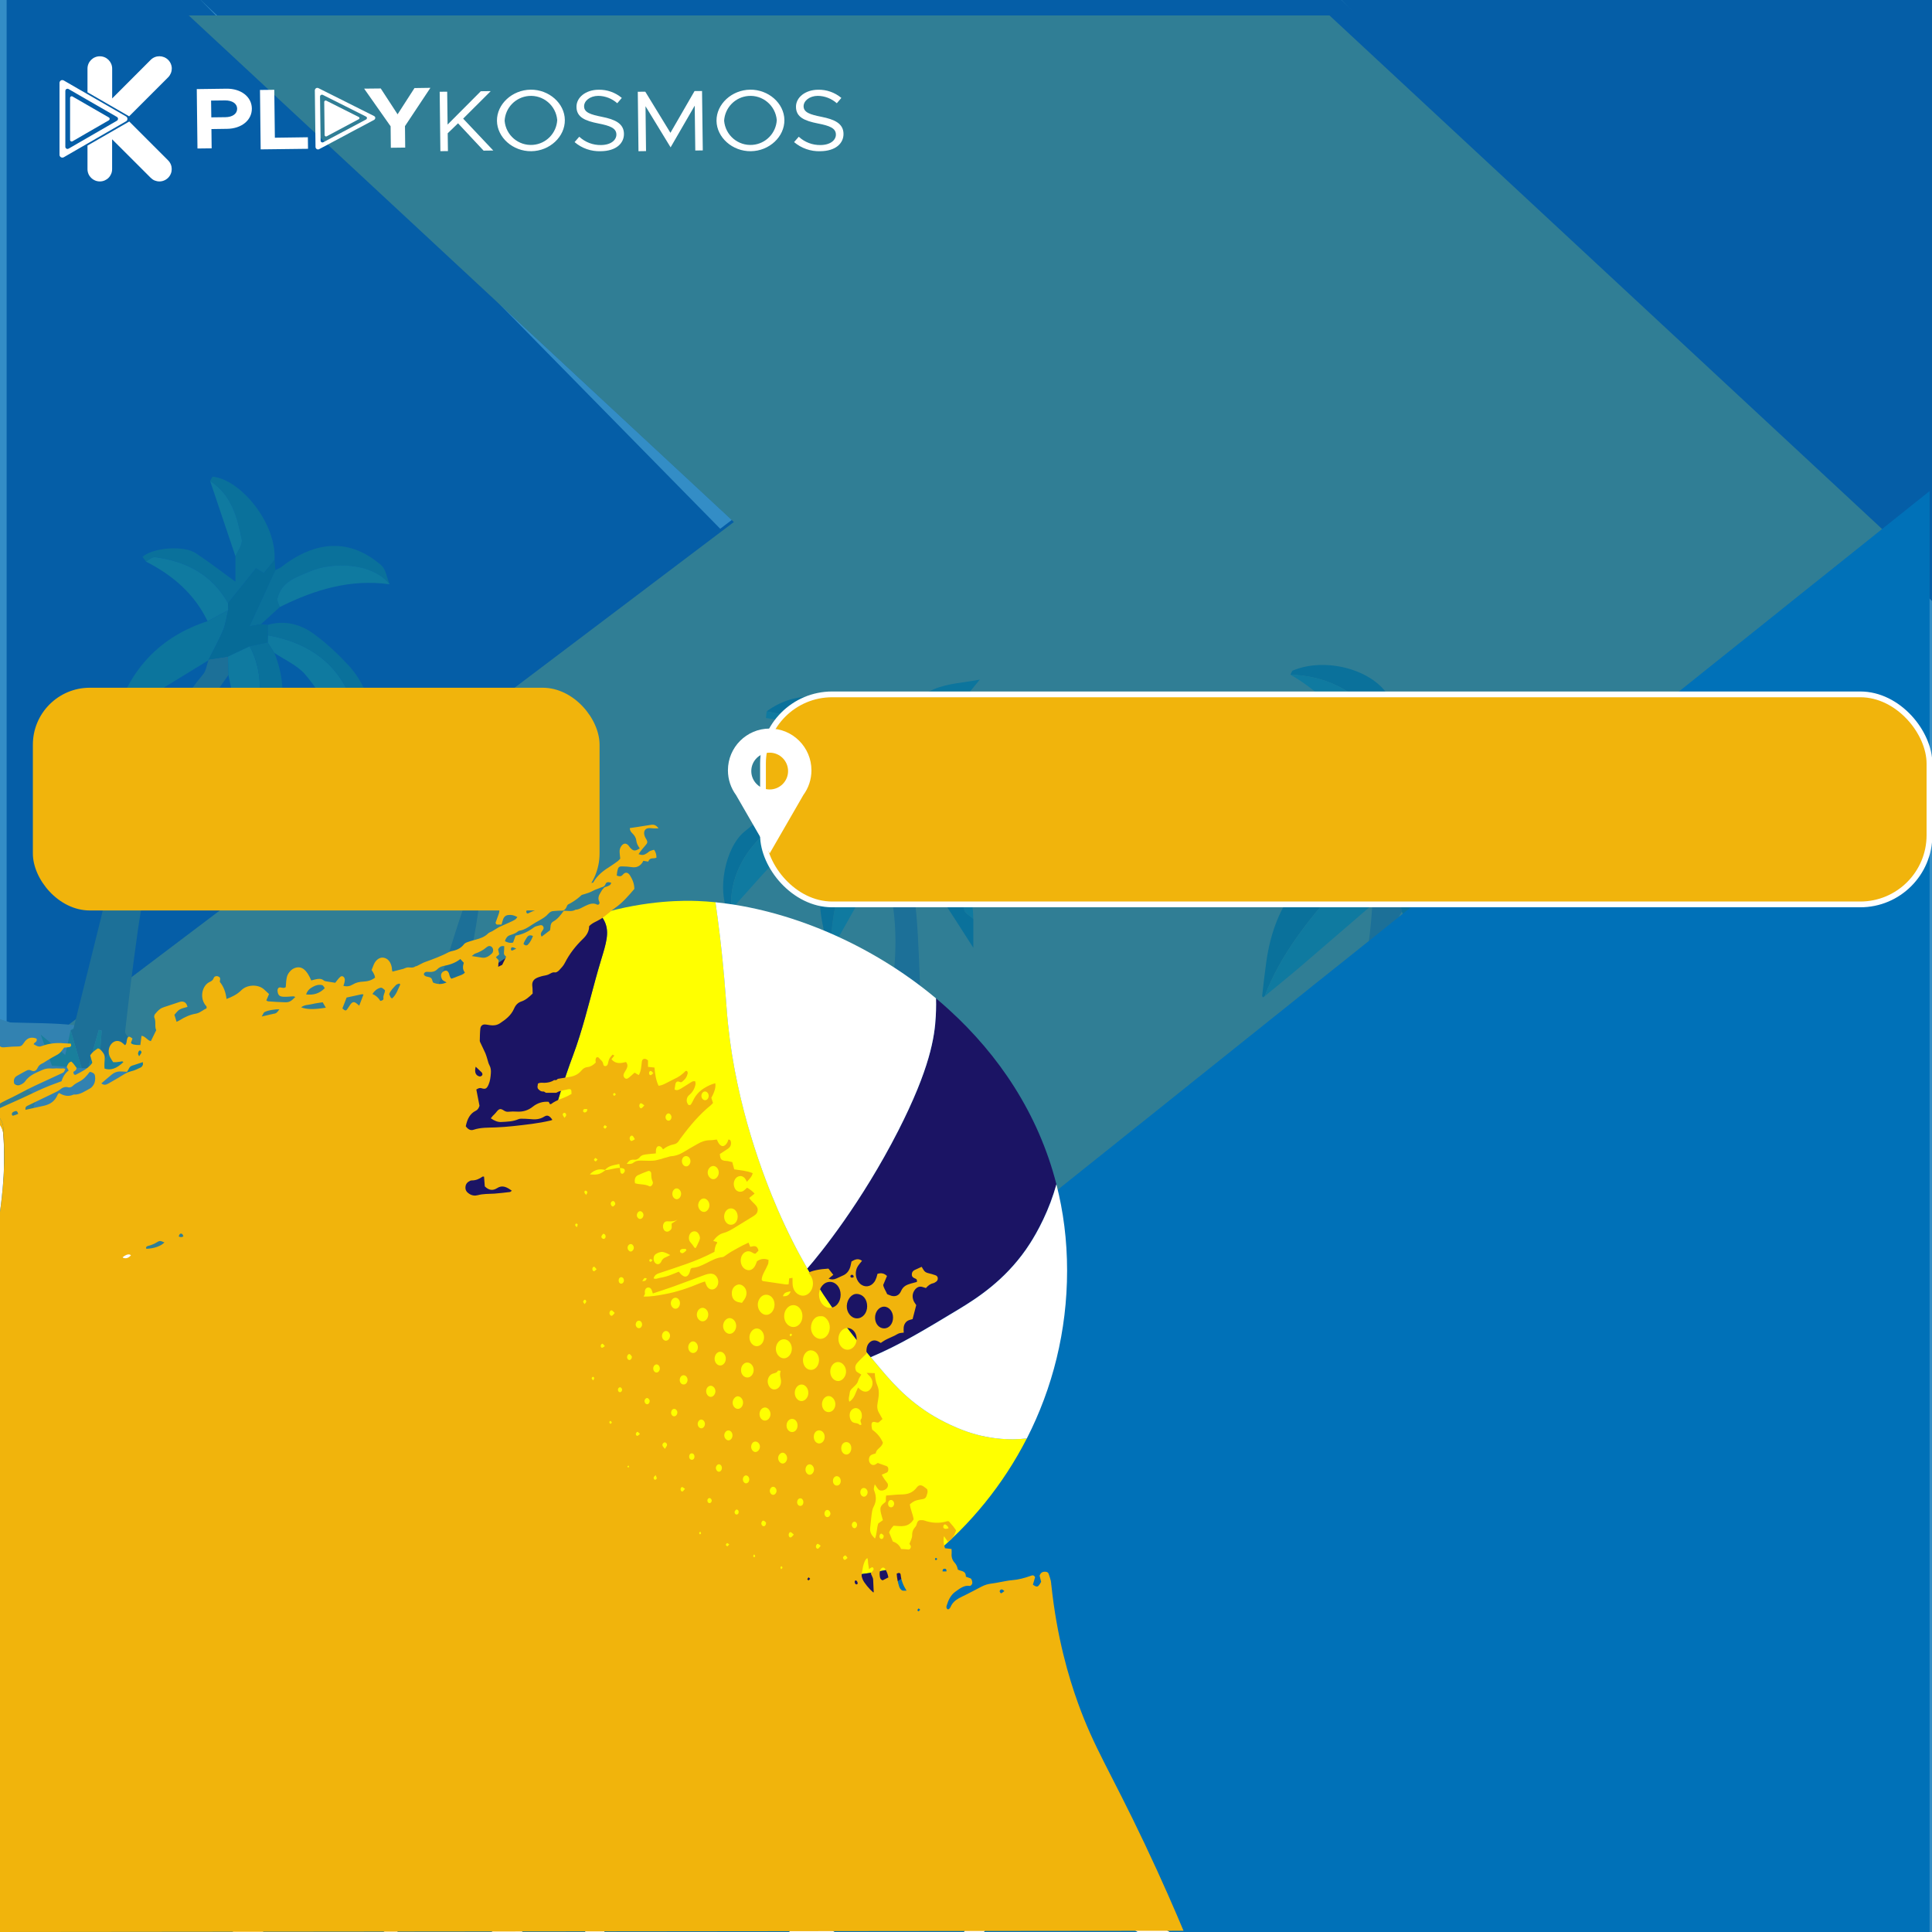 <?xml version="1.0" encoding="UTF-8"?>
<svg id="uuid-519c0079-983c-4211-8b0c-f57d80b71486" data-name="Layer 1" xmlns="http://www.w3.org/2000/svg" width="335" height="335" xmlns:xlink="http://www.w3.org/1999/xlink" viewBox="0 0 335 335">
  <defs>
    <filter id="uuid-5f32ef8d-1287-4af2-a660-b8bcb9de5320" filterUnits="userSpaceOnUse">
      <feOffset dx="3" dy="3"/>
      <feGaussianBlur result="uuid-c28839ec-20c5-4dfb-8c32-80f3fe68d0d0" stdDeviation="5"/>
      <feFlood flood-color="#000" flood-opacity=".75"/>
      <feComposite in2="uuid-c28839ec-20c5-4dfb-8c32-80f3fe68d0d0" operator="in"/>
      <feComposite in="SourceGraphic"/>
    </filter>
    <filter id="uuid-1ed8f858-e164-4fab-aa20-ab69fa31eca1" filterUnits="userSpaceOnUse">
      <feOffset dx="3" dy="3"/>
      <feGaussianBlur result="uuid-429dfbe2-e5c7-4031-82c5-3fdf9dd578fc" stdDeviation="5"/>
      <feFlood flood-color="#000" flood-opacity=".75"/>
      <feComposite in2="uuid-429dfbe2-e5c7-4031-82c5-3fdf9dd578fc" operator="in"/>
      <feComposite in="SourceGraphic"/>
    </filter>
    <filter id="uuid-b27efc7a-387f-492a-873d-1a32ce3db895" filterUnits="userSpaceOnUse">
      <feOffset dx="3" dy="3"/>
      <feGaussianBlur result="uuid-f9536bf5-a9e4-42c9-9273-8015496b2e78" stdDeviation="5"/>
      <feFlood flood-color="#000" flood-opacity=".75"/>
      <feComposite in2="uuid-f9536bf5-a9e4-42c9-9273-8015496b2e78" operator="in"/>
      <feComposite in="SourceGraphic"/>
    </filter>
    <filter id="uuid-62b09199-137c-40e5-8c23-f90feec53afb" filterUnits="userSpaceOnUse">
      <feOffset dx="3" dy="3"/>
      <feGaussianBlur result="uuid-774d53cd-4901-491c-af19-a05f56313228" stdDeviation="5"/>
      <feFlood flood-color="#000" flood-opacity=".75"/>
      <feComposite in2="uuid-774d53cd-4901-491c-af19-a05f56313228" operator="in"/>
      <feComposite in="SourceGraphic"/>
    </filter>
  </defs>
  <polygon points="336.58 -.07 336.58 105.83 232.53 -.07 336.58 -.07" fill="#1b1464"/>
  <polygon points="129.25 96.13 1.15 202.12 1.15 -.07 34.73 -.07 129.25 96.13" fill="#1b1464"/>
  <polygon points="336.57 97.29 312.73 115.42 309.01 118.26 292.24 131.01 269.68 148.17 268.18 149.31 268.32 149.45 268.04 149.66 265.13 151.88 265.12 151.88 261.97 154.28 257.46 157.71 254.94 159.62 253.03 161.08 252.52 161.46 248 164.9 243.58 168.27 243.46 168.35 235.94 174.08 229.91 178.66 223.86 183.27 222.73 184.13 222.05 184.64 220.23 186.03 219.65 186.47 218.25 187.53 216.04 189.22 215.21 189.85 213.55 191.11 212.54 191.88 210.54 193.4 208.38 195.04 208.28 195.12 200.12 201.33 198.69 202.41 194.03 205.96 193.48 206.38 193.44 206.41 192.45 207.16 191.42 207.95 189.75 209.21 189.14 209.68 188.87 209.89 187.2 211.15 185.9 212.15 181.29 215.65 179.22 217.23 177.06 218.87 174.02 221.18 171.15 223.37 170.55 223.81 164.36 228.53 162.91 229.63 159.48 232.24 158.98 232.62 142.62 245.07 112.69 267.84 101.53 276.32 88.94 285.91 86.32 287.9 82.58 290.74 79.68 292.95 58.84 308.8 36.35 325.91 21.47 337.23 21.25 337.4 1.14 337.4 1.14 185.82 3.68 183.88 4.23 183.46 8.15 180.48 10.02 179.07 10.18 178.94 11.1 178.24 12.22 177.39 14.81 175.41 14.93 175.33 24.93 167.72 62.9 138.83 64.02 137.98 65.49 136.87 71.84 132.04 78.1 127.27 82.9 123.62 86.11 121.18 87.87 119.84 88.8 119.13 89.18 118.85 92.63 116.22 94.88 114.51 101.76 109.28 106.14 105.95 111.21 102.09 129.24 88.37 63.6 26.96 63.53 26.89 63.03 26.42 62.59 26.02 61.36 24.86 60.64 24.19 60.55 24.1 59.74 23.34 34.72 -.07 232.52 -.07 336.57 97.29" fill="#1b1464"/>
  <path d="M334.58,99.29L230.53,2.68H32.73L127.25,90.44-.57,186.92c-.06,.9-.16,1.81-.28,2.71v4.3c.8,.71,1.35,1.62,1.42,2.62,.47,6.58-.12,13.07-1.42,19.47v121.52H19.26l247.07-186.5-.14-.13,68.39-51.62Z" fill="#1b1464"/>
  <path d="M334.58,99.38L230.53,2.68H32.73L127.25,90.52-.57,187.1c-.06,.91-.16,1.81-.28,2.71v4.3c.8,.72,1.35,1.62,1.42,2.62,.47,6.59-.12,13.08-1.42,19.49v121.63H19.26l247.07-186.68-.14-.13,68.39-51.67Z" fill="#f1b40c"/>
  <g>
    <path d="M130.48,234.52c2.46,.85,4.91,1.7,7.37,2.54,.06-.41,.13-.81,.19-1.22,.45-.86,.88-1.73,1.36-2.57,.27-.48,.88-.88,.92-1.35,.14-1.6,.09-3.22,.11-4.83-.44-.52-.88-1.04-1.35-1.6,8.11-3.99,8.2-3.99,9.97,.86-.98,.87-2.02,1.8-3.06,2.73,4.86,1.35,9.71,2.7,13.88,3.86,.95-1.28,1.55-2.37,2.42-3.17,.8-.73,2.2-1.82,2.8-1.55,1.65,.74,3.06,2.05,4.45,3.27,.27,.24,.03,1.13-.09,1.69-.24,1.13-.49,2.26-.86,3.35-.46,1.33,1.4,3.46-1.37,4.08-.11,.02-.06,1.35,.15,1.99,.25,.74,.76,1.38,1.16,2.07,.35,.36,.7,.72,1.05,1.08-.47,.35-.93,.71-1.4,1.06l-.79-.02c-.5,.11-1,.22-2.46,.54,4.91,1.14,8.57,3.78,13.1,2.32,.46-.15,1.12-.21,1.5,.01,7.57,4.45,15.79,3.39,24,3.2,5.28-.12,10.58,.6,15.86,.94-1.52-1.06-3.08-2.05-4.52-3.21-.6-.48-.91-1.31-1.64-2.42-1.28-.45-3.23-1.13-5.19-1.81-2.88-1.62-5.77-3.23-8.65-4.87-1.04-.59-2.04-1.27-3.06-1.9-2.23-1.06-4.5-2.04-6.67-3.21-1.7-.92-3.27-2.07-4.89-3.12-5.95-2.44-11.9-4.88-17.85-7.33-7.02,.02-13.6-1.71-19.76-5.05-.8-.18-1.62-.28-2.39-.54-7.33-2.41-14.64-4.87-21.98-7.27-2.45-.8-4.95-1.44-7.48-2.18,1,1.17,1.81,2.14,2.63,3.1,.83,.5,1.6,1.22,2.5,1.48,3.88,1.11,7.83,1.95,11.66,3.19,1.06,.34,1.89,1.66,2.61,2.68,.18,.26-.35,1.28-.79,1.66-3.47,2.93-5.29,6.35-3.62,10.96,.06,.19,.11,.38,.14,.57Z" fill="#fbca95"/>
    <path d="M112.54,230c2.46,.85,4.91,1.7,7.37,2.54,.06-.41,.13-.81,.19-1.22,.45-.86,.88-1.73,1.36-2.57,.27-.48,.88-.88,.92-1.35,.14-1.6,.09-3.22,.11-4.83-.44-.52-.88-1.04-1.35-1.6,8.11-3.99,8.2-3.99,9.97,.86-.98,.87-2.02,1.8-3.06,2.73,4.86,1.35,9.71,2.7,13.88,3.86,.95-1.28,1.55-2.37,2.42-3.17,.8-.73,2.2-1.82,2.8-1.55,1.65,.74,3.06,2.05,4.45,3.27,.27,.24,.03,1.13-.09,1.69-.24,1.13-.49,2.26-.86,3.35-.46,1.33,1.4,3.46-1.37,4.08-.11,.02-.06,1.35,.15,1.99,.25,.74,.76,1.38,1.16,2.07,.35,.36,.7,.72,1.05,1.08-.47,.35-.93,.71-1.4,1.06l-.79-.02c-.5,.11-1,.22-2.46,.54,4.91,1.14,8.57,3.78,13.1,2.32,.46-.15,1.12-.21,1.5,.01,7.57,4.45,15.79,3.39,24,3.2,5.28-.12,10.58,.6,15.86,.94-1.52-1.06-3.08-2.05-4.52-3.21-.6-.48-.91-1.31-1.64-2.42-1.28-.45-3.23-1.13-5.19-1.81-2.88-1.62-5.77-3.23-8.65-4.87-1.04-.59-2.04-1.27-3.06-1.9-2.23-1.06-4.5-2.04-6.67-3.21-1.7-.92-3.27-2.07-4.89-3.12-5.95-2.44-11.9-4.88-17.85-7.33-7.02,.02-13.6-1.71-19.76-5.05-.8-.18-1.62-.28-2.39-.54-7.33-2.41-14.64-4.87-21.98-7.27-2.45-.8-4.95-1.44-7.48-2.18,1,1.17,1.81,2.14,2.63,3.1,.83,.5,1.6,1.22,2.5,1.48,3.88,1.11,7.83,1.95,11.66,3.19,1.06,.34,1.89,1.66,2.61,2.68,.18,.26-.35,1.28-.79,1.66-3.47,2.93-5.29,6.35-3.62,10.96,.06,.19,.11,.38,.14,.57Z" fill="#fbca95"/>
    <path d="M88.38,222.37c2.46,.85,4.91,1.7,7.37,2.54,.06-.41,.13-.81,.19-1.22,.45-.86,.88-1.73,1.36-2.57,.27-.48,.88-.88,.92-1.35,.14-1.6,.09-3.22,.11-4.83-.44-.52-.88-1.04-1.35-1.6,8.11-3.99,8.2-3.99,9.97,.86-.98,.87-2.02,1.8-3.06,2.73,4.86,1.35,9.71,2.7,13.88,3.86,.95-1.28,1.55-2.37,2.42-3.17,.8-.73,2.2-1.82,2.8-1.55,1.65,.74,3.06,2.05,4.45,3.27,.27,.24,.03,1.13-.09,1.69-.24,1.13-.49,2.26-.86,3.35-.46,1.33,1.4,3.46-1.37,4.08-.11,.02-.06,1.35,.15,1.99,.25,.74,.76,1.38,1.16,2.07,.35,.36,.7,.72,1.05,1.08-.47,.35-.93,.71-1.4,1.06l-.79-.02c-.5,.11-1,.22-2.46,.54,4.91,1.14,8.57,3.78,13.1,2.32,.46-.15,1.12-.21,1.5,.01,7.57,4.45,15.79,3.39,24,3.2,5.28-.12,10.58,.6,15.86,.94-1.52-1.06-3.08-2.05-4.52-3.21-.6-.48-.91-1.31-1.64-2.42-1.28-.45-3.23-1.13-5.19-1.81-2.88-1.62-5.77-3.23-8.65-4.87-1.04-.59-2.04-1.27-3.06-1.9-2.23-1.06-4.5-2.04-6.67-3.21-1.7-.92-3.27-2.07-4.89-3.12-5.95-2.44-11.9-4.88-17.85-7.33-7.02,.02-13.6-1.71-19.76-5.05-.8-.18-1.62-.28-2.39-.54-7.33-2.41-14.64-4.87-21.98-7.27-2.45-.8-4.95-1.44-7.48-2.18,1,1.17,1.81,2.14,2.63,3.1,.83,.5,1.6,1.22,2.5,1.48,3.88,1.11,7.83,1.95,11.66,3.19,1.06,.34,1.89,1.66,2.61,2.68,.18,.26-.35,1.28-.79,1.66-3.47,2.93-5.29,6.35-3.62,10.96,.06,.19,.11,.38,.14,.57Z" fill="#fbca95"/>
    <path d="M64.88,215.86c2.46,.85,4.91,1.7,7.37,2.54,.06-.41,.13-.81,.19-1.22,.45-.86,.88-1.73,1.36-2.57,.27-.48,.88-.88,.92-1.35,.14-1.6,.09-3.22,.11-4.83-.44-.52-.88-1.04-1.35-1.6,8.11-3.99,8.2-3.99,9.97,.86-.98,.87-2.02,1.8-3.06,2.73,4.86,1.35,9.71,2.7,13.88,3.86,.95-1.28,1.55-2.37,2.42-3.17,.8-.73,2.2-1.82,2.8-1.55,1.65,.74,3.06,2.05,4.45,3.27,.27,.24,.03,1.13-.09,1.69-.24,1.13-.49,2.26-.86,3.35-.46,1.33,1.4,3.46-1.37,4.08-.11,.02-.06,1.35,.15,1.99,.25,.74,.76,1.38,1.16,2.07,.35,.36,.7,.72,1.05,1.08-.47,.35-.93,.71-1.4,1.06l-.79-.02c-.5,.11-1,.22-2.46,.54,4.91,1.14,8.57,3.78,13.1,2.32,.46-.15,1.12-.21,1.5,.01,7.57,4.45,15.79,3.39,24,3.2,5.28-.12,10.58,.6,15.86,.94-1.52-1.06-3.08-2.05-4.52-3.21-.6-.48-.91-1.31-1.64-2.42-1.28-.45-3.23-1.13-5.19-1.81-2.88-1.62-5.77-3.23-8.65-4.87-1.04-.59-2.04-1.27-3.06-1.9-2.23-1.06-4.5-2.04-6.67-3.21-1.7-.92-3.27-2.07-4.89-3.12-5.95-2.44-11.9-4.88-17.85-7.33-7.02,.02-13.6-1.71-19.76-5.05-.8-.18-1.62-.28-2.39-.54-7.33-2.41-14.64-4.87-21.98-7.27-2.45-.8-4.95-1.44-7.48-2.18,1,1.17,1.81,2.14,2.63,3.1,.83,.5,1.6,1.22,2.5,1.48,3.88,1.11,7.83,1.95,11.66,3.19,1.06,.34,1.89,1.66,2.61,2.68,.18,.26-.35,1.28-.79,1.66-3.47,2.93-5.29,6.35-3.62,10.96,.06,.19,.11,.38,.14,.57Z" fill="#fbca95"/>
    <path d="M36.18,203.93c2.46,.85,4.91,1.7,7.37,2.54,.06-.41,.13-.81,.19-1.22,.45-.86,.88-1.73,1.36-2.57,.27-.48,.88-.88,.92-1.35,.14-1.6,.09-3.22,.11-4.83-.44-.52-.88-1.04-1.35-1.6,8.11-3.99,8.2-3.99,9.97,.86-.98,.87-2.02,1.8-3.06,2.73,4.86,1.35,9.71,2.7,13.88,3.86,.95-1.28,1.55-2.37,2.42-3.17,.8-.73,2.2-1.82,2.8-1.55,1.65,.74,3.06,2.05,4.45,3.27,.27,.24,.03,1.13-.09,1.69-.24,1.13-.49,2.26-.86,3.35-.46,1.33,1.4,3.46-1.37,4.08-.11,.02-.06,1.35,.15,1.99,.25,.74,.76,1.38,1.16,2.07,.35,.36,.7,.72,1.05,1.08-.47,.35-.93,.71-1.4,1.06l-.79-.02c-.5,.11-1,.22-2.46,.54,4.91,1.14,8.57,3.78,13.1,2.32,.46-.15,1.12-.21,1.5,.01,7.57,4.45,15.79,3.39,24,3.2,5.28-.12,10.58,.6,15.86,.94-1.52-1.06-3.08-2.05-4.52-3.21-.6-.48-.91-1.31-1.64-2.42-1.28-.45-3.23-1.13-5.19-1.81-2.88-1.62-5.77-3.23-8.65-4.87-1.04-.59-2.04-1.27-3.06-1.9-2.23-1.06-4.5-2.04-6.67-3.21-1.7-.92-3.27-2.07-4.89-3.12-5.95-2.44-11.9-4.88-17.85-7.33-7.02,.02-13.6-1.71-19.76-5.05-.8-.18-1.62-.28-2.39-.54-7.33-2.41-14.64-4.87-21.98-7.27-2.45-.8-4.95-1.44-7.48-2.18,1,1.17,1.81,2.14,2.63,3.1,.83,.5,1.6,1.22,2.5,1.48,3.88,1.11,7.83,1.95,11.66,3.19,1.06,.34,1.89,1.66,2.61,2.68,.18,.26-.35,1.28-.79,1.66-3.47,2.93-5.29,6.35-3.62,10.96,.06,.19,.11,.38,.14,.57Z" fill="#fbca95"/>
    <path d="M90.79,213.82c-.22-.18-.4-.4-.59-.67h0c-.08-.14-.17-.28-.26-.43-.22-.38-.46-.82-.79-1.32-1.28-.45-3.23-1.13-5.19-1.81-.45-.25-.89-.5-1.34-.75-.09-.06-.18-.11-.28-.16-.76-.43-1.52-.86-2.29-1.28-1.19-.68-2.38-1.35-3.57-2.02-.39-.22-.78-.45-1.17-.67-.19-.11-.37-.21-.55-.33-.12-.06-.23-.13-.34-.21-.09-.04-.18-.1-.26-.15-.16-.1-.32-.2-.48-.3-.47-.31-.94-.61-1.42-.91-1.58-.75-3.18-1.46-4.76-2.23-.16-.08-.33-.17-.5-.25-.32-.16-.65-.33-.97-.5-.08-.04-.15-.08-.23-.12-.07-.04-.14-.07-.21-.11-.23-.12-.46-.25-.68-.39-1.45-.84-2.81-1.82-4.21-2.73-.97-.4-1.95-.8-2.92-1.2-1.27-.52-2.55-1.04-3.82-1.57-.52-.21-1.03-.42-1.55-.64-.24-.09-.47-.19-.71-.29-.02,0-.03-.01-.05-.01-.38-.16-.75-.32-1.13-.47h-.01c-1.42-.59-2.85-1.17-4.27-1.76-1.13-.46-2.26-.93-3.39-1.39-1.25,0-2.49-.05-3.71-.16-.93-.08-1.84-.19-2.75-.33-2.85-.45-5.63-1.2-8.32-2.26-1.69-.65-3.34-1.42-4.97-2.3-.8-.18-1.62-.29-2.39-.54-.67-.22-1.33-.44-2-.66l-1.35-.45c-.39-.13-.79-.26-1.19-.39-1.07-.35-2.14-.71-3.22-1.07-.37-.12-.74-.24-1.12-.37-.53-.17-1.07-.35-1.6-.53-2.82-.93-5.63-1.87-8.45-2.8-1.02-.33-2.03-.67-3.05-1-.09-.03-.17-.06-.26-.08v.45c.19,.9,.34,1.82,.48,2.73,3.01,.8,6.04,1.52,9,2.46l.09,.03s.1,.03,.15,.05c1,.41,1.77,1.66,2.46,2.63,.05,.07,.04,.21,0,.37-.11,.41-.48,1.01-.79,1.28-.93,.79-1.74,1.61-2.4,2.48-.36,.47-.66,.95-.92,1.45-1.06,2.03-1.28,4.33-.31,7.03,.06,.19,.11,.38,.15,.57,2.45,.85,4.91,1.7,7.36,2.55,.07-.41,.13-.82,.2-1.22,.45-.86,.87-1.73,1.36-2.57,.15-.27,.41-.51,.61-.76,0,0,0-.01,0,0,.15-.19,.28-.39,.3-.6,.13-1.6,.08-3.22,.11-4.83-.09-.11-.19-.22-.28-.34-.35-.41-.7-.82-1.07-1.26,3.58-1.77,5.61-2.75,6.89-2.88,.34-.03,.63,0,.88,.09,.97,.32,1.43,1.51,2.2,3.66-.54,.49-1.11,.99-1.68,1.5-.46,.41-.92,.82-1.38,1.23,4.58,1.27,9.14,2.54,13.14,3.65,.25,.07,.5,.14,.74,.21,.71-.95,1.22-1.8,1.79-2.5,.21-.24,.41-.47,.64-.67,.57-.52,1.44-1.22,2.11-1.49,.28-.11,.52-.15,.69-.07,1.61,.72,2.99,1.98,4.34,3.18,.04,.03,.07,.07,.11,.1,.17,.15,.13,.58,.05,1.02-.04,.23-.1,.47-.14,.67-.24,1.12-.49,2.26-.86,3.35-.01,.04-.02,.07-.03,.11-.33,1.33,1.36,3.37-1.34,3.97-.1,.02-.06,1.35,.15,1.99,.07,.21,.17,.41,.27,.61,.18,.34,.39,.66,.6,.98,.1,.16,.2,.31,.29,.47,.35,.36,.7,.72,1.06,1.08-.47,.36-.94,.71-1.4,1.07-.27-.01-.53-.02-.79-.02-.5,.11-1,.22-2.46,.54,1.51,.35,2.9,.84,4.23,1.31,.6,.22,1.2,.43,1.78,.61,2.34,.76,4.58,1.21,7.09,.4,.46-.15,1.12-.21,1.5,.01,3.24,1.9,6.61,2.8,10.04,3.18,.12,.01,.24,.03,.35,.04h.01c1.42,.14,2.85,.2,4.29,.21,.84,.02,1.68,.01,2.53-.02,.08,.01,.15,0,.23,0h.11c2.14-.05,4.29-.16,6.44-.21,.34-.01,.67-.01,1.01-.01,2.47-.01,4.95,.15,7.43,.35,2.39,.2,4.77,.43,7.16,.58,.09,.01,.17,.01,.26,.02-1.52-1.06-3.08-2.05-4.52-3.21Z" fill="#fbca95"/>
    <path d="M-.53,185.52c.11,.07,.21,.13,.32,.2,.82,.52,1.64,1.04,2.45,1.57,.41,.26,.82,.52,1.23,.79,.41,.25,.82,.52,1.23,.78,.62,.41,1.23,.85,1.84,1.28,.36,.27,.73,.54,1.1,.8,2.17,1.18,4.38,2.29,6.48,3.58,.61,.38,1.2,.79,1.79,1.22,0,0,0-.01,0,0,.98,.7,1.93,1.45,2.91,2.16,5.81,2.77,11.61,5.54,17.41,8.32,2.72,.14,5.35,.54,7.91,1.2,1.04,.26,2.06,.57,3.07,.93,2.93,.99,5.75,2.34,8.46,4.02,.79,.22,1.6,.37,2.36,.66,2.27,.89,4.54,1.79,6.81,2.69l.99,.39h.01c.55,.22,1.11,.44,1.66,.66,3.88,1.54,7.76,3.07,11.65,4.59,.14,.05,.28,.11,.42,.16,2.4,.93,4.86,1.72,7.35,2.59-.93-1.23-1.7-2.24-2.46-3.24-.7-.48-1.34-1.12-2.08-1.47-.11-.06-.22-.11-.33-.15-.74-.26-1.49-.5-2.23-.74-2.28-.74-4.57-1.43-6.82-2.21-.03-.01-.06-.02-.09-.04t-.02,0c-.77-.26-1.54-.54-2.3-.83h-.01c-1.04-.41-1.79-1.77-2.45-2.83-.17-.26,.41-1.26,.88-1.61,.96-.72,1.8-1.48,2.5-2.29,.02-.02,.04-.05,.06-.07,.96-1.14,1.64-2.39,1.94-3.79,.07-.32,.12-.65,.15-.98,0-.05,.01-.1,.01-.14,.05-.73,0-1.5-.15-2.31-.07-.37-.16-.76-.28-1.15-.05-.2-.09-.39-.11-.59-.01-.01-.03-.01-.04-.02-1.25-.51-2.5-1.01-3.75-1.53-1.04-.42-2.08-.85-3.12-1.27-.1-.05-.21-.09-.31-.13-.03,.17-.07,.34-.11,.51-.05,.24-.1,.47-.15,.7-.25,.43-.5,.86-.75,1.28-.05,.08-.1,.16-.14,.23-.11,.18-.21,.36-.33,.53-.09,.15-.18,.3-.28,.45-.08,.12-.18,.24-.29,.35-.29,.3-.62,.58-.69,.91-.01,.01-.01,.03-.01,.04-.16,1.11-.23,2.24-.3,3.36-.02,.49-.05,.97-.08,1.46,.41,.54,.82,1.09,1.25,1.67-8.32,3.53-8.41,3.52-9.91-1.42,1.03-.82,2.12-1.69,3.22-2.56-1.94-.66-3.89-1.32-5.78-1.96-1.89-.64-3.74-1.26-5.49-1.85-.55-.19-1.08-.37-1.61-.55-.26-.09-.52-.17-.77-.26-1.02,1.22-1.68,2.28-2.6,3.03-.84,.68-2.3,1.69-2.88,1.39-.92-.47-1.75-1.12-2.53-1.84-.6-.54-1.17-1.11-1.73-1.67-.25-.25,.03-1.13,.18-1.69,.26-.96,.54-1.93,.89-2.87,.05-.15,.1-.29,.16-.43,.27-.67-.06-1.59-.05-2.39,0-.75,.3-1.38,1.64-1.6,.11-.02,.14-1.35-.04-2-.08-.3-.21-.59-.35-.88-.22-.41-.47-.82-.69-1.24h0s-.07-.09-.11-.13c-.29-.33-.59-.67-.88-1.01,.48-.33,.97-.66,1.46-.98,.26,.02,.52,.04,.78,.06l.21-.03c.45-.09,1-.17,2.28-.38-4.08-1.19-7.22-3.4-10.87-3.33-.25,0-.51,.01-.77,.05-.39,.03-.79,.11-1.2,.21-.04,.01-.07,.02-.11,.03-.11,.03-.23,.05-.36,.06-.41,.06-.86,.03-1.14-.16-.39-.26-.78-.5-1.17-.72-.35-.21-.7-.4-1.05-.58-3.16-1.62-6.47-2.37-9.86-2.75-.03,0-.06-.01-.09-.01-3.63-.39-7.34-.34-11.04-.46-.19,0-.38,0-.57-.01-.88-.03-1.77-.09-2.66-.16,.54,2.76,.84,5.58,.92,8.4Z" fill="#fbca95"/>
    <path d="M144.05,176.67c-.09,.11-.19,.21-.28,.32,.11-.09,.22-.17,.34-.26,.12-.1,.24-.21,.37-.31-.14,.08-.29,.17-.43,.25Zm19.95-.61c-.31-.21-.63-.41-.94-.62-.31-.2-.62-.41-.93-.61-.42,.12-.88,.41-1.27,.34-5.14-.86-10.26-2.56-15.45-.25-.12,.09-.24,.19-.36,.29,.09-.13,.17-.26,.25-.39-.78-1-1.37-2.35-2.39-2.94-8.67-5.02-17.81-3.46-26.82-1.36-.4,.09-.79,.23-1.15,.39-.17,.08-.34,.16-.5,.26-.14,.07-.26,.15-.39,.23-.03,.02-.05,.03-.08,.06l-.09,.06s-.05,.04-.08,.06c-.23,.16-.44,.34-.65,.54-.08,.07-.15,.15-.22,.22-.07,.07-.13,.14-.19,.21l-.18,.21c-.09,.09-.17,.2-.24,.3-.09,.13-.18,.25-.26,.38-.09,.14-.18,.28-.25,.43-.04,.07-.08,.14-.12,.22-.04,.07-.08,.14-.1,.22-.07,.14-.13,.28-.19,.43-.11,.27-.2,.55-.27,.83-.04,.13-.06,.25-.09,.38-.01,.04-.02,.08-.02,.13-.03,.14-.05,.28-.06,.43-.01,.09-.02,.18-.02,.27-.03,.39-.02,.79,.04,1.18,.02,.17,.05,.34,.09,.5,.01,.07,.03,.14,.05,.21,.03,.12,.07,.23,.11,.35,.15,0,.3,.01,.45,.03,.1,0,.2,.01,.3,.02,.04,0,.09,.01,.13,.01,.14,.02,.29,.04,.44,.06,.06,.01,.11,.02,.16,.03,.26,.04,.51,.09,.76,.16,.33,.08,.65,.17,.97,.27,.14,.04,.28,.09,.42,.14,.49,.17,.97,.37,1.45,.6,.1,.04,.2,.09,.31,.15,.2,.09,.4,.19,.6,.3,.36,.18,.71,.38,1.06,.58,.29,.16,.57,.32,.85,.49,.64,.37,1.27,.76,1.9,1.13v-.04c.48,.2,.94,.39,1.41,.58,.72,.07,1.56-.08,2.16,.24,2,1.08,3.91,2.33,5.86,3.51,5.23,1.65,10.21,1.52,14.88-1.8,.04-.03,.09-.06,.14-.08,.04-.01,.07-.03,.11-.04,.1-.04,.22-.06,.35-.07,.05,0,.09,0,.14,0,.02-.01,.04-.01,.06-.01,.06-.01,.1-.01,.15,0,.02,0,.03,0,.04,.01,.01-.01,.01,0,.01,0,.11-.01,.21,0,.3,.02,.05,0,.11,.01,.16,.02,.05,0,.09,.01,.14,.03,.05,.01,.1,.02,.15,.04,.24,.06,.46,.15,.62,.27,.5,.37,.98,.75,1.46,1.15,.01,0,.01,.01,.01,.01,.48,.39,.95,.79,1.42,1.19l.02,.02c.09,.08,.19,.16,.28,.24,.33,.29,.67,.58,1,.88,.5,.44,1,.88,1.51,1.31h.48c.68,0,1.36,0,2.04,.02,1.81-1,3.64-1.96,5.43-2.99h.01s.01,0,.01-.01c.16-.09,.32-.19,.48-.28,.13-.08,.26-.15,.4-.22,.25-.14,.52-.27,.78-.41,.76-.41,1.47-.86,1.59-1.42,.03-.11,.05-.23,.07-.34,.19-.9,.29-1.83,.35-2.76,.03-.41,.05-.82,.07-1.23,.01-.1,.01-.2,.02-.31,.01-.29,.02-.58,.04-.87,.02-.58,.05-1.16,.09-1.74l.04,.02c-.44-.62-.87-1.24-1.31-1.86Z" fill="#90918c"/>
    <path d="M-.5,187.34c.9,.2,1.8,.39,2.71,.54,9.82,1.56,19.68,2.88,29.47,4.59,5.24,.92,10.41,2.3,15.54,3.75,2.94,.83,5.71,2.24,8.55,3.39,1.44,.06,2.87,.11,4.31,.17,.87,.21,1.75,.41,2.62,.62,1.34-.26,2.7-.82,4.01-.72,1.75,.13,3.46,.77,5.18,1.18-.85-.5-1.74-.94-2.53-1.53-1.53-1.15-3-2.39-4.99-4,1.65-.64,2.38-.93,3.12-1.22-1.92-.87-3.84-1.73-5.76-2.6-.52,2-1.66,3.36-3.87,2.88-3.69-.81-7.35-1.79-10.97-2.84-.46-.13-.65-1.16-.97-1.77l-.76-1.27c-4.98-.64-9.97-1.27-14.95-1.91-4.98-.46-9.95-.92-14.93-1.38-.37,0-.74,0-1.12,0-1.72-.14-3.44-.29-5.16-.43-1.1-.4-2.2-.8-3.11-1.13-1.12,.55-2.28,1.43-3.57,1.68-.94,.18-1.89,.31-2.84,.41,.01,.53,.03,1.06,.02,1.59Z" fill="#fbca95"/>
    <path d="M14.16,185.22c.37,0,.74,0,1.12,0,.62-2.22,1.24-4.43,1.85-6.65l.5,.14c-.14,1.89-.28,3.78-.42,5.67l.5,.1c.4-.65,.81-1.29,1.27-2.04,3.03,2.63,2.88-.6,3.78-1.95-.37-.55-1.11-1.15-1.06-1.65,.64-5.75,1.36-11.5,2.16-17.23,.38-2.75,.86-5.5,1.5-8.19,.87-3.67,1.95-7.29,2.93-10.93-1.79-.49-3.58-.98-5.37-1.47-1.28,3.88-2.63,7.73-3.83,11.64-.67,2.17-1.06,4.43-1.61,6.64-1.57,6.35-3.15,12.69-4.73,19.03-.1,.16-.26,.26-.45,.28h-.06c.64,2.21,1.27,4.41,1.91,6.61Z" fill="#8b6f17"/>
    <path d="M187.89,213.94c-.96-1.65-1.6-3.63-2.93-4.9-3.96-3.79-8.09-7.42-12.35-10.86-2.27-1.83-4.94-3.16-7.44-4.71-1.43-.43-2.87-.85-4.3-1.28-1.85,.08-3.69,.16-5.54,.24-.4,.43-.71,1.1-1.2,1.27-2.55,.91-3.49,2.72-3.28,5.29,2.73,1.3,5.45,2.59,8.18,3.89,.57-.4,1.19-.75,1.71-1.22,3.45-3.07,7-3.28,11.22-.46-3.92-.63-7.52-.96-9.29,3.36l.67,.77,2.06,1.14c.15,0,.29,0,.43,.04,3.31,1.27,6.62,2.53,9.93,3.8l8.81,3.1,3.32,.52Z" fill="#90918c"/>
    <path d="M196.36,239.59c1.02,.64,2.01,1.31,3.06,1.9,2.87,1.64,5.76,3.25,8.65,4.87,3.03-2.33,2.41-6.35,4.34-9.31,2.6-3.98,4.42-8.46,6.52-12.75,.43-.88,.64-1.88,.94-2.83-2.05-1.45-4.1-2.91-6.15-4.36-2.01,2.71-4.02,5.42-6.03,8.14,2.39,1.56,4.78,3.12,7.87,5.14-3.94,.32-6.14-1.62-8.38-3.45-2.15,2.75-4.3,5.5-6.45,8.25,.8,.16,1.71,.12,2.38,.51,.94,.55,1.69,1.42,2.52,2.16-.78,.58-1.56,1.15-2.23,1.65-1.11-1.77-1.9-3.02-2.68-4.28-.8,.18-1.61,.35-2.41,.53-.65,1.27-1.3,2.55-1.94,3.82Z" fill="#8b6f17"/>
    <path d="M250.38,179.88c-.03,.56-.05,1.12-.11,2.4,5.53-8.4,5.19-21.94-.93-31.21,3.96-.54,7.6-1.4,11.25-1.42,3-.01,6.01,1.01,9.03,1.47,.23,.04,.59-.78,.9-1.19-.64-.26-1.41-.38-1.91-.81-5.15-4.43-11.02-5.67-17.56-4.16-1.2,.64-2.41,1.29-3.61,1.93,.38,2.1,1.59,4.53,.92,6.2-.82,2.02,.04,3.01,.71,4.4,3.47,7.28,3.52,14.77,1.32,22.39Z" fill="#4ba043"/>
    <path d="M200.73,155.56c.3,.25,.79,.76,.86,.71,5.22-3.97,10.61-7.76,17.05-9.36,4.93-1.23,9.99-3.15,15.15-.68,.74-.34,1.45-1.91,2.26-.06,.59-.13,1.18-.27,1.92-.43l-1.83-1.99c-1.27-.62-2.5-1.38-3.83-1.83-13.36-4.58-26.29,2.51-31.58,13.65Z" fill="#4ba043"/>
    <path d="M71.21,181.67c-2.68,1.08-5.37,2.17-8.05,3.25-.18,1.6-.37,3.2-.55,4.81,.36,.26,1.02,.76,1.03,.75,2.52-3.24,5.41-1.66,8.25-.67,.64-.44,1.28-.88,1.92-1.32-.52-1.24-1.05-2.47-1.69-3.99,7.05,.36,13.6,.64,20.15,1.05,4.63,.29,9.24,.75,13.86,1.14,.18-.05,.36-.09,.54-.13,.27-.52,.55-1.04,.87-1.66-4.33-1.56-9.37-.02-13.24-3.19-2.61-.19-5.23-.37-7.84-.56-3.19,.07-6.38,.14-9.58,.17-.08,0-.16-.55-.24-.84-1.81,.39-3.62,.79-5.43,1.18Z" fill="#90918c"/>
    <path d="M150.32,136.74l.87,1.9c-9.22-3.99-15.87,.39-22.13,5.58-3.4,2.82-4.69,10.33-2.83,13.78,.03,.06,.19,.12,.21,.1,.14-.14,.25-.3,.37-.45-.8-10.31,10.23-19.79,21.63-17.64,1.17-2.16,2.84-.71,4.33-.6l.04-.04c-.03-3.14-.06-6.28-.09-9.42-1.03-1.35-2.09-2.67-3.07-4.04-4.52-6.3-11.61-6.3-16.73-2.56,.88,.11,1.82,.49,2.62,.29,4.22-1.05,7.7,.44,10.68,3.18,2.84,2.62,5.72,5.38,4.09,9.91Z" fill="#317528"/>
    <path d="M111.22,179.02c-1.15-3.18,.98-7.6,4.86-8.5,9.01-2.1,18.15-3.67,26.83,1.36,1.02,.59,1.61,1.94,2.39,2.94l.1,.1c5.19-2.3,10.31-.61,15.46,.26,.39,.07,.84-.22,1.27-.35-.83-.62-1.67-1.24-2.5-1.86-1.63-.42-3.27-.83-4.9-1.25-1.45,0-2.9-.09-4.34,0-2.73,.16-4.94-.37-7.34-2.19-4.63-3.53-10.44-3.89-15.99-3.26-5.23,.6-10.82,.59-15.22,4.24-1.04,.86-2.36,2.22-2.36,3.36,0,3.35-1.78,3.72-4.39,3.46-.92-.09-1.86,.08-2.78,.13,.89,.35,1.76,.84,2.69,1.02,.93,.18,2.51-.32,2.79,.12,1.11,1.76,2.28,.65,3.45,.43Z" fill="#cfd0ca"/>
    <path d="M200.73,155.56c5.29-11.14,18.22-18.23,31.58-13.65,1.33,.46,2.56,1.21,3.83,1.83,.36-.26,.75-.78,1.09-.74,.74,.07,1.45,.42,2.17,.66-1.9-3.8-5.48-5.76-9.22-6.03-7.19-.51-14.79-1.07-21.07,3.32-4.85,3.38-9,7.79-8.37,14.61Z" fill="#317528"/>
    <path d="M246.05,133.07c-1.79-4.29-2.98-8.98-5.53-12.75-2.91-4.29-10.74-6.38-16.34-4.06-.21,.09-.28,.49-.42,.74,10.28,.29,16.92,7.4,18.44,16.54,.33,2.01,.09,4.61-2.88,5.24,.33,1.1,.76,2.18,.95,3.3,.09,.56-.25,1.2-.4,1.8,.68,.52,1.35,1.03,2.16,1.65,.48-2.03,.43-4.48,1.26-4.83,2.54-1.07,1.71-3.02,2.01-4.73,.17-.98,.49-1.93,.74-2.89Z" fill="#317528"/>
    <path d="M71.21,181.67c1.81-.39,3.62-.79,5.43-1.18,1.72-5.13,3.86-10.18,5.04-15.43,1.34-5.98,1.83-12.16,2.68-18.25-.21-.37-.41-.74-.62-1.11-.34-.33-.68-.65-1.03-.97l-1.4,1.31c1.07,4.3,.09,8.45-1.3,12.44-2.58,7.44-4.21,15.26-8.64,21.98-.2,.31-.12,.81-.17,1.22Z" fill="#8b6f17"/>
    <path d="M220,220.86c.69-.6,1.61-1.08,2.04-1.83,1.79-3.14,3.51-6.33,5.08-9.59,.6-1.24,.69-2.73,1.01-4.1-1.92-1.06-3.83-2.12-5.75-3.19-2.1,3.59-4.2,7.18-6.31,10.76-.71,1.2-1.44,2.39-2.16,3.59,2.03,1.45,4.06,2.91,6.09,4.36Z" fill="#8b6f17"/>
    <path d="M237.45,182.4c.39-.67,.96-1.29,1.13-2.01,1.58-7.01,4.46-13.79,3.97-21.2-.02-.35,.33-.73,.51-1.09-.09-.58-.18-1.17-.26-1.75-.62-.5-1.25-1-1.87-1.5-.99,.67-1.98,1.35-2.97,2.02-.46,7.18-1.52,14.22-4.68,20.8-.3,.61-.23,1.4-.33,2.11,1.5,.87,3.01,1.75,4.51,2.62Z" fill="#8b6f17"/>
    <path d="M236.04,146.17c-.8-1.85-1.51-.28-2.26,.06-2.92,2.39-6.24,4.43-8.67,7.25-3.19,3.7-4.83,8.35-5.53,13.23-.28,1.98-.5,3.98-.73,5.97,0,.08,.08,.17,.12,.26,.1-.06,.21-.13,.31-.19,2.75-7.18,7.44-13.04,12.46-18.73,2.08-2.35,4.24-4.16,7.54-4.09,.8-2.87-2.16-2.51-3.24-3.76Z" fill="#317528"/>
    <path d="M28.44,141.35c1.11-3.32,2.26-6.63,3.34-9.97,1.71-5.28,4.61-9.9,7.84-14.35-.03-1.06-.05-2.12-.08-3.19-1.12,.17-2.24,.34-3.36,.51l-.04,.13c-.3,.82-.39,1.82-.92,2.44-5.55,6.53-8.18,14.58-11.68,22.18-.2,.44-.13,1.01-.19,1.51,1.8-.44,3.62-1.1,5.1,.73Z" fill="#8b6f17"/>
    <path d="M239.28,149.93c-3.29-.07-5.46,1.74-7.54,4.09-5.02,5.68-9.71,11.55-12.46,18.73,2.07-1.71,4.17-3.4,6.22-5.15,4.16-3.56,8.3-7.16,12.45-10.73,.99-.67,1.98-1.35,2.98-2.02-.55-1.64-1.1-3.27-1.65-4.91Z" fill="#4ba043"/>
    <path d="M239.28,149.93c.55,1.64,1.1,3.28,1.65,4.91,.62,.5,1.24,1,1.87,1.5,.28-.06,.55-.12,.83-.17h-.01c.81-1.62,3.33-2.49,1.74-5.23-.41-.71,1.34-2.66,2.09-4.05,1.2-.64,2.41-1.29,3.61-1.93-.98-.36-1.97-.73-2.63-.98,.12-1.29,.21-2.38,.31-3.46,.59-1,1.17-2.01,1.76-3.01l.59-2.49h0c-2.48,.9-3.55-.65-4.43-2.54-.2,.19-.4,.38-.6,.58-.25,.96-.57,1.92-.74,2.89-.3,1.71,.53,3.66-2.01,4.73-.83,.35-.78,2.8-1.26,4.83-.81-.62-1.48-1.13-2.16-1.65-.13-.15-.29-.22-.48-.21-.72-.24-1.43-.59-2.17-.66-.34-.03-.72,.48-1.09,.74,.53,.58,1.06,1.16,1.83,1.99-.74,.17-1.33,.3-1.92,.43,1.08,1.25,4.03,.89,3.24,3.76Z" fill="#1d5716"/>
    <path d="M47.61,97.09c.34-6.42-5.9-13.94-10.71-14.43-.13-.01-.3,.49-.46,.76,3.69,2.37,4.68,6.26,5.48,10.15,.17,.86-.7,1.93-1.09,2.9v4.4c-2.45-1.77-4.6-3.44-6.86-4.94-2.13-1.41-7.43-.98-9.25,.62-.02,.02,.39,.53,.59,.81,.53-.27,1.1-.82,1.59-.76,5.42,.72,9.86,3.05,12.64,7.97,1.57-1.96,3.14-3.92,4.85-6.04l1.34,.83,1.89-2.28Z" fill="#317528"/>
    <path d="M243.62,156.17c-.27,.06-.55,.11-.83,.17,.09,.58,.17,1.17,.26,1.75,.8,1.43,1.93,2.78,2.33,4.31,.85,3.29,1.13,6.74,2.02,10.02,.7,2.56,1.96,4.97,2.98,7.45,2.2-7.62,2.14-15.11-1.32-22.39-.66-1.39-1.53-2.38-.71-4.4,.68-1.67-.54-4.11-.92-6.2-.75,1.38-2.5,3.34-2.09,4.05,1.59,2.74-.93,3.62-1.74,5.24l.15,.26-.14-.27Z" fill="#317528"/>
    <path d="M111.22,179.02c-1.17,.22-2.34,1.33-3.45-.43-.28-.44-1.86,.06-2.79-.12-.93-.18-1.79-.67-2.69-1.02-3.61-.27-7.22-.63-10.84-.78-1.29-.05-4.41,3-5.01,4.48,2.61,.19,5.23,.37,7.84,.56,1.35-.35,2.69-.87,4.07-1.02,2.01-.22,4.09-.45,6.07-.18,2.05,.28,4.01,1.15,6.01,1.78,.25,.08,.65,.2,.7,.37,.66,2.51,2.74,2.19,4.43,1.96,1.86-.25,3.65-1.07,5.47-1.64-3.07-1.81-6.05-3.84-9.81-3.96Z" fill="#accc40"/>
    <path d="M251.08,135.03c-.2,.83-.39,1.66-.59,2.49,2.96-2.44,5.84-5,8.91-7.3,3.45-2.59,7.38-3.76,11.74-3.18l1.72-.17c-7.83-3.92-12-3.17-18.46-.63-2.95,1.16-5.19,4.12-7.75,6.26,.88,1.89,1.95,3.44,4.43,2.54l.26-.15-.26,.15Z" fill="#317528"/>
    <path d="M62.61,189.73c.18-1.6,.37-3.2,.55-4.81-.02-3.32-4.84-5.1-7.93-3.83-.44,.18-.99,.06-1.49,.09v.07l-.86,.08c.34,.31,.71,.64,1.08,.97-.04,.78-.08,1.57-.12,2.35-.4-.31-.81-.61-1.21-.92-.41-.04-.81-.07-1.22-.11-.34,.37-.69,.74-1.03,1.12-.29-.31-.58-.62-.87-.93,.2-1.04,.41-2.08,.62-3.13-2.32-.61-2.47-.54-3.91,2.19,2.12,.97,4.16,2.27,6.39,2.82,2.8,.7,3.18-2.9,5.25-3.81,1.02,2.83,.99,2.79-1.27,4.82-.33,.29-.39,1.15-.24,1.65,.3,1,.84,1.92,1.28,2.87-.23,.34-.47,.69-.7,1.03-2.86-.8-5.7-1.63-8.58-2.37-.77-.2-1.62-.08-2.43-.11,.32,.61,.51,1.64,.97,1.77,3.63,1.05,7.28,2.03,10.97,2.84,2.2,.49,3.35-.88,3.87-2.88,.3-.6,.59-1.19,.89-1.79Z" fill="#a66f37"/>
    <path d="M36.14,114.49l.03-.13c.84-1.68,1.78-3.33,2.5-5.06,.46-1.1,.6-2.33,.89-3.5l-3.56,1.91c-8.29,2.69-13.52,8.33-16.05,16.7,5.45-3.34,10.82-6.62,16.18-9.91Z" fill="#3b8534"/>
    <path d="M88.07,137.09c-.04-.54-.34-1.36-.09-1.58,2.6-2.35,5.29-4.6,8.01-6.93-5.04-1.55-8.84,.58-11.7,3.8-2.06-2.01-3.87-4.49-6.3-5.9-1.54-.89-4.01-.17-6.12,.28,4.77,2.64,8.14,6.06,9.35,11.3,0,.24,.01,.47,.02,.71,.48,.5,.96,1,1.68,1.76,.34-2.39,.61-4.22,.87-6.06l.63-.32c.58,.93,1.16,1.86,1.74,2.78,.63,.05,1.26,.1,1.89,.15Z" fill="#3b8534"/>
    <path d="M158.47,134.35c.35-5.18,4.39-8.01,7.34-11.53,1.26-1.5,2.48-3.03,4.08-4.98-2.69,.53-5.5,.63-7.92,1.65-3.9,1.65-7.55,3.91-8.57,8.59,.23,.94,.47,1.88,.72,2.89l2.45-1.2v4.62l1.9-.03Z" fill="#3b8534"/>
    <path d="M154.72,171.72c1.63,.42,3.27,.83,4.9,1.25-.22-4.74-.31-9.49-.71-14.21-.3-3.53-.99-7.02-1.51-10.52-.29-.23-.58-.46-.88-.69-.58-.28-1.15-.56-1.73-.84l-1.9,2.48c2.34,6.54,2.82,13.26,2.02,20.11-.09,.81-.13,1.62-.19,2.43Z" fill="#8b6f17"/>
    <path d="M166.96,225.93c5.95,2.44,11.9,4.88,17.84,7.32,.91,.05,1.83,.02,2.73,.15,2.48,.37,4.18-.82,4.57-3.31l-2.52-3.67c-3.15-.68-6.34-1.98-9.11,1.04-.32,.35-1.24,.37-1.79,.22-3.04-.78-6.06-1.65-9.08-2.49-.88,.24-1.76,.49-2.64,.73Z" fill="#3e3932"/>
    <path d="M239.32,138.77c2.96-.64,3.21-3.23,2.88-5.24-1.52-9.13-8.15-16.25-18.44-16.54,8.48,4.9,13.11,12.56,15.56,21.78Z" fill="#4ba043"/>
    <path d="M47.58,113.21c1.8,1.22,3.96,2.14,5.33,3.73,4.06,4.73,6.26,10.42,7.45,16.52,.2,1.05,.64,1.19,1.64,.67,.04-2.93,.55-5.94,.03-8.77-1.58-8.63-6.95-13.68-15.6-15.21,0,.41-.01,.83-.02,1.24,.39,.61,.78,1.21,1.16,1.82Z" fill="#4ba043"/>
    <path d="M148.45,140c-11.4-2.14-22.43,7.33-21.63,17.64,3.61-3.85,6.92-8.07,10.94-11.43,2.86-2.39,6.38-4.43,10.56-4.05,.45-.31,.89-.62,1.34-.94l-1.21-1.22Z" fill="#4ba043"/>
    <path d="M168.77,159.33c-.12-6.59-2.77-11.96-7.72-16.3-.36-.31-.13-2.11,.32-2.38,3.85-2.29,7.86-4.25,12.51-4.27-.73-.45-1.41-1.06-2.21-1.31-4.64-1.47-8.92-.09-13.1,1.85l-1.33,3.68c.87,1.41,1.48,3.1,2.66,4.18,3.87,3.57,6.2,7.89,7.29,12.99,.13,.6,1.04,1.04,1.58,1.56Z" fill="#4ba043"/>
    <path d="M187.89,213.94c-1.11-.17-2.21-.35-3.32-.52-3.3-.59-6.6-1.17-9.9-1.76l.08-.94,1.01-.4c-3.31-1.27-6.62-2.53-9.93-3.8-.31,.72-.62,1.43-.89,2.06,2.43,1.42,4.79,2.8,7.15,4.18,4.36,1.87,8.73,3.73,13.09,5.6,1.21,0,2.43,0,3.64,0,.74-.8,1.48-1.6,2.38-2.57-1.05-.59-2.18-1.22-3.32-1.86Z" fill="#bf8852"/>
    <path d="M46.44,110.16c8.65,1.53,14.02,6.58,15.6,15.21,.52,2.83,0,5.84-.03,8.77,4.37-4.46,3.27-13.52-1.56-18.75-1.82-1.96-3.8-3.83-5.95-5.41-2.35-1.74-5.1-2.49-8.07-1.63,0,.6,0,1.21,.01,1.81Z" fill="#317528"/>
    <path d="M45.26,108.23c1.08-.99,2.17-1.98,3.25-2.97-.14-.5-.5-1.05-.4-1.49,.69-2.95,3.36-3.7,5.65-4.7,3.76-1.63,10.71-1.6,13.79,2.23-.47-1.12-.63-2.58-1.45-3.29-5.32-4.61-11.23-4.42-17.32,.31-.3,.23-.69,.35-1.04,.53-1.45,3.16-2.9,6.33-4.47,9.73l1.98-.35Z" fill="#317528"/>
    <path d="M83.74,145.7c.21,.37,.41,.74,.62,1.1,1.23,2.38,2.45,4.77,3.68,7.15,.45,.87,.91,1.74,1.49,2.84,1.8-5.42,.31-9.96-2.87-15.17,3.77-.51,7.01-.94,10.32-1.39l-1.73-1.48h-7.77c-1.37,1.3-4.36,1.78-2.29,4.82,.18,.26-.94,1.4-1.45,2.13Z" fill="#3b8534"/>
    <path d="M169.59,225.2c3.02,.84,6.04,1.72,9.08,2.49,.56,.14,1.48,.12,1.79-.22,2.77-3.02,5.96-1.71,9.11-1.04-1.02-1.18-2.04-2.36-3.06-3.54-1.46-.9-2.93-1.79-4.39-2.69-4.18,1.67-8.35,3.33-12.53,5Z" fill="#5e5b53"/>
    <path d="M45.26,108.23l-1.98,.35c1.56-3.41,3.01-6.57,4.47-9.73-.04-.59-.08-1.17-.13-1.76-.59,.71-1.17,1.41-1.89,2.28l-1.34-.83c-1.71,2.13-3.28,4.08-4.85,6.04,0,.4,.02,.81,.03,1.22-.29,1.17-.43,2.4-.89,3.5-.72,1.73-1.66,3.38-2.5,5.06,1.12-.17,2.24-.34,3.36-.51,1.26-.59,2.51-1.19,3.77-1.78,1.04-.22,2.08-.45,3.11-.67,0-.41,.01-.83,.02-1.24,0-.6,0-1.21-.01-1.81-.39-.04-.78-.08-1.17-.12Z" fill="#1d5716"/>
    <path d="M157.24,140.6c.44-1.23,.88-2.45,1.32-3.68-2,.2-2.14-1.05-2-2.54v-4.62l-2.45,1.2c-.25-1-.49-1.94-.72-2.89-.22,.62-.44,1.24-.66,1.86,.03,3.14,.06,6.28,.09,9.42,.08,.09,.16,.19,.24,.28l-.28-.24c-1.49-.12-3.16-1.57-4.33,.6,.4,.41,.81,.81,1.21,1.22,.63,.84,1.26,1.69,1.89,2.53,2.46-.53,2.44,1.66,3.25,2.95,.58,.28,1.15,.56,1.73,.84,.24-2.31,.48-4.63,.72-6.94Z" fill="#1d5716"/>
    <path d="M157.24,140.6c-.24,2.31-.48,4.63-.72,6.94,.29,.23,.59,.46,.88,.69,1.73,2.2,3.57,4.32,5.17,6.61,2.04,2.91,3.9,5.96,6.2,9.5,0-2.03,0-3.52,0-5.01-.55-.51-1.45-.95-1.58-1.56-1.09-5.11-3.42-9.42-7.29-12.99-1.17-1.08-1.79-2.77-2.66-4.18Z" fill="#317528"/>
    <path d="M43.3,112.07c-1.26,.59-2.51,1.19-3.77,1.78,.03,1.06,.05,2.12,.08,3.19,.63,3.16,1.39,6.31,1.85,9.5,.42,2.96,.52,5.96,.82,9.59,.56-1.03,.81-1.5,1.07-1.98,.1-1.01,.2-2.02,.31-3.03,.75-6.37,2.97-12.76-.36-19.05Z" fill="#4ba043"/>
    <path d="M45.92,189.78c.81,.03,1.66-.09,2.43,.11,2.87,.73,5.72,1.57,8.58,2.37,.23-.34,.47-.69,.7-1.03-.44-.95-.97-1.88-1.28-2.87-.15-.5-.09-1.36,.24-1.65,2.26-2.03,2.29-2,1.27-4.82-2.07,.91-2.45,4.5-5.25,3.81-2.22-.55-4.26-1.85-6.39-2.82-.35,1.88-.71,3.76-1.06,5.64,.25,.42,.51,.85,.76,1.27Z" fill="#bf8852"/>
    <path d="M154.8,146.7c-.81-1.29-.79-3.48-3.25-2.95-1,.97-2.33,1.76-2.93,2.94-2.9,5.69-4.63,11.71-4.52,18.17,2.93-5.23,5.87-10.45,8.8-15.68,.63-.83,1.27-1.65,1.9-2.48Z" fill="#4ba043"/>
    <path d="M144.1,164.86c-.11-6.46,1.62-12.49,4.52-18.17,.6-1.17,1.94-1.97,2.93-2.94-.63-.84-1.26-1.69-1.89-2.53-.45,.31-.9,.63-1.34,.94-5.09,3.62-6.37,8.92-6.13,14.68,.11,2.73,.94,5.44,1.46,8.15,0,.04,.17,.1,.23,.08,.09-.03,.15-.14,.22-.21Z" fill="#317528"/>
    <path d="M81.26,138.76l-.02-.71c-4.42-1.94-8.69-1.33-12.89,.71-3.15,1.54-5.2,5.04-4.81,8.23,.01,.1,0,.2,0,.31,.07-.03,.15-.07,.22-.1,2.45-7.72,10.35-10.16,15.68-7.5l-.7,.95c-4.38,3.56-5.81,8.28-5.35,14.21,.52-.78,.81-1.22,1.1-1.67,.68-4.72,3.48-8.17,6.77-11.32v-3.13Z" fill="#317528"/>
    <path d="M232.41,181.05c-1.68,3.32-3.36,6.64-5.04,9.96,2.08,1.01,4.16,2.02,6.24,3.04,1.05-2.89,2.11-5.79,3.16-8.68,.42-3.33-3.17-2.61-4.36-4.31Z" fill="#8b6f17"/>
    <path d="M43.3,112.07c3.33,6.29,1.11,12.68,.36,19.05-.12,1.01-.21,2.02-.31,3.03,4.83-6.28,7.41-13.02,4.23-20.93-.39-.61-.78-1.21-1.16-1.82-1.04,.22-2.08,.45-3.11,.67Z" fill="#317528"/>
    <path d="M248.72,140.53c-.1,1.08-.19,2.17-.31,3.46,.67,.25,1.65,.61,2.63,.98,6.54-1.52,12.42-.27,17.56,4.16,.5,.43,1.26,.55,1.91,.81-2.09-5.78-8.89-9.85-14.92-8.99-1.56,.22-3.15,.26-4.73,.38l-.25,.06h-.26l-.5-.39-1.14-.46Z" fill="#317528"/>
    <path d="M250.36,141.36h.26l.25-.05c3.53-5.27,8.7-8.25,14.41-10.61,2.1-.87,3.91-2.43,5.85-3.67-4.36-.58-8.29,.59-11.74,3.18-3.07,2.3-5.95,4.86-8.91,7.3-.59,1-1.18,2.01-1.76,3.01,.38,.15,.76,.3,1.14,.46,.17,.13,.33,.25,.5,.38Z" fill="#4ba043"/>
    <path d="M226.79,192.76c-1.42,2.95-2.84,5.9-4.26,8.85,1.1,.39,2.21,.75,3.29,1.19,.98,.4,1.92,.88,2.87,1.33,.73-.95,1.66-1.8,2.13-2.86,.86-1.91,1.45-3.93,2.16-5.91-2.35-.2-5.14,.67-6.2-2.59Z" fill="#8b6f17"/>
    <path d="M150.32,136.74c1.63-4.53-1.25-7.3-4.09-9.91-2.98-2.74-6.46-4.23-10.68-3.18-.8,.2-1.74-.18-2.62-.29-.04,.4-.13,1.14-.12,1.14,7.76,1.04,12.84,5.84,17,11.98,.1,.14,.34,.18,.52,.27Z" fill="#4ba043"/>
    <path d="M67.55,101.3c-3.09-3.84-10.03-3.86-13.79-2.23-2.29,.99-4.96,1.75-5.65,4.7-.1,.44,.25,.99,.4,1.49,6-3,12.22-4.9,19.04-3.95Z" fill="#4ba043"/>
    <path d="M160.87,192.19l4.3,1.28c.45-2.15,.89-4.3,1.35-6.45,.67-3.19,1.46-6.4-1.25-9.12-.17,2.43-.11,4.91-.64,7.25-.19,.85-1.76,1.46-2.77,2.05-1.95,1.14-3.95,2.19-5.93,3.28,1.65,.57,3.29,1.14,4.94,1.72Z" fill="#5e5b53"/>
    <path d="M22.76,180.51c-.89,1.35-.74,4.58-3.78,1.95-.46,.74-.87,1.39-1.27,2.04l-.5-.1c.14-1.89,.28-3.78,.42-5.67l-.5-.14c-.62,2.22-1.24,4.43-1.85,6.65,4.97,.46,9.95,.92,14.92,1.38,.72-.49,1.44-.97,2.1-1.42l-1.46-1.68,.04,.06-1.17,.08c-.35,.24-.69,.48-1.04,.72,.15-.4,.3-.8,.44-1.21-.27-.74-.54-1.48-1.1-3.02-.19,1.28-.26,1.78-.37,2.5-1.66-.72-3.28-1.43-4.89-2.13Z" fill="#7bba2f"/>
    <path d="M39.56,105.8c0-.41-.02-.81-.03-1.22-2.78-4.93-7.22-7.25-12.64-7.97-.49-.06-1.06,.49-1.59,.76,4.62,2.36,8.4,5.57,10.69,10.34,1.19-.64,2.37-1.27,3.56-1.91Z" fill="#4ba043"/>
    <path d="M192.09,230.1c-.39,2.48-2.08,3.68-4.57,3.31-.9-.13-1.82-.11-2.73-.15,1.63,1.05,3.2,2.2,4.9,3.12,2.17,1.17,4.44,2.15,6.67,3.21,.65-1.27,1.3-2.55,1.94-3.82,.16-.53,.32-1.06,.57-1.89l-2.8,.62c-.23-.76-.46-1.54-.75-2.55-.18,1.26-.32,2.28-.59,4.18-1.12-2.55-1.88-4.28-2.64-6.02Z" fill="#7bba2f"/>
    <path d="M156.57,134.38c-.14,1.48,0,2.74,2,2.54,4.18-1.94,8.46-3.32,13.1-1.85,.8,.25,1.48,.87,2.21,1.31,.34,.13,.68,.26,1.02,.39-.07-.43,.02-1.04-.23-1.28-2.56-2.44-5.44-4.36-9.16-3.55-2.41,.53-4.7,1.59-7.04,2.42l-1.9,.03Z" fill="#317528"/>
    <path d="M78.74,140.66l.7-.95c-5.33-2.66-13.24-.21-15.68,7.5,2.74-1.73,5.35-3.73,8.26-5.09,2.03-.95,4.47-1.01,6.73-1.46Z" fill="#4ba043"/>
    <path d="M81.26,141.89c-3.3,3.15-6.1,6.6-6.77,11.32,2.28-2.39,4.55-4.78,6.83-7.17,.47-.44,.93-.87,1.4-1.31-.48-.94-.97-1.89-1.45-2.84Z" fill="#4ba043"/>
    <path d="M40.83,96.47c.39-.97,1.26-2.04,1.09-2.9-.79-3.9-1.79-7.78-5.48-10.15,1.46,4.35,2.92,8.7,4.39,13.05Z" fill="#4ba043"/>
    <path d="M14.16,185.22c-.64-2.2-1.27-4.4-1.91-6.6-.3,1.37-.6,2.73-.94,4.3-1.38-1.15-2.6-2.15-4.25-3.52,.78,2.18,1.36,3.78,1.94,5.38,1.72,.14,3.44,.29,5.16,.43Z" fill="#7bba2f"/>
    <path d="M182.12,220.2c1.46,.9,2.93,1.79,4.39,2.69,.77-1.51,1.54-3.02,2.31-4.53-1.21,0-2.43,0-3.64,0-1.02,.61-2.04,1.23-3.07,1.84Z" fill="#90918c"/>
    <path d="M226.79,192.76c1.06,3.27,3.85,2.4,6.2,2.59,.21-.44,.41-.87,.62-1.31-2.08-1.01-4.16-2.02-6.24-3.04-.19,.58-.39,1.17-.58,1.75Z" fill="#64442d"/>
    <path d="M207.18,226.94c2.24,1.83,4.44,3.77,8.38,3.45-3.09-2.02-5.48-3.58-7.87-5.14-.17,.57-.34,1.13-.51,1.7Z" fill="#64442d"/>
    <path d="M87.48,138.76h7.77c-1.8-3.14-4.55-2.12-7.18-1.67-.63-.05-1.26-.1-1.89-.15-.18,.57-.37,1.13-.59,1.82h1.89Z" fill="#317528"/>
    <path d="M232.41,181.05c1.2,1.7,4.78,.98,4.36,4.31,.23-.99,.45-1.97,.68-2.96-1.5-.87-3.01-1.75-4.51-2.62l-.53,1.27Z" fill="#885022"/>
    <path d="M220,220.86c-2.03-1.45-4.06-2.9-6.09-4.36-.06,.2-.12,.4-.18,.61,2.05,1.45,4.1,2.91,6.15,4.36l.12-.61Z" fill="#64442d"/>
    <path d="M228.7,204.12c-.96-.45-1.9-.93-2.87-1.33-1.08-.44-2.19-.8-3.29-1.19-.09,.18-.14,.36-.16,.55,1.92,1.06,3.83,2.12,5.75,3.19l.58-1.22Z" fill="#885022"/>
    <path d="M28.44,141.35c-1.47-1.83-3.3-1.17-5.1-.73-.14,.14-.27,.27-.41,.41,1.79,.49,3.58,.98,5.37,1.47l.13-1.15Z" fill="#885022"/>
    <path d="M52.63,183.73c.4,.31,.81,.61,1.21,.92,.04-.78,.08-1.57,.12-2.35-.45,.48-.89,.95-1.34,1.43Z" fill="#bf8852"/>
    <path d="M49.5,183.81c.29,.31,.58,.62,.87,.93,.34-.37,.69-.74,1.03-1.12l-1.91,.18Z" fill="#bf8852"/>
    <path d="M164,176.06c.44,.62,.87,1.24,1.31,1.86-.44-.62-.87-1.24-1.31-1.86Z" fill="#5e5b53"/>
    <path d="M53.74,181.25v-.07c.07-.23,.15-.47,0,0,0-.46,0-.19,0,.08Z" fill="#bf8852"/>
    <path d="M30.84,183.5l.42,.07-.05-.37-.32,.36-.04-.06Z" fill="#7bba2f"/>
    <path d="M12.31,178.61c.2-.02,.35-.12,.45-.28-.19,.04-.34,.13-.45,.28Z" fill="#7bba2f"/>
    <path d="M102.77,220.48c4.03,2.19,8.06,4.38,12.09,6.56,1.03,.69,2.06,1.38,3.1,2.08,1.6-.04,3.21-.08,4.81-.11-.79-.46-1.57-.91-2.7-1.57l2.62-1.6c-2.31-1.18-4.36-2.52-6.6-3.3-5.07-1.77-5.11-1.66-5.38-3.82,4.86,1.39,9.47,2.71,14.08,4.03,.07-.12,.13-.24,.18-.38,.67-.84,1.35-1.68,2.16-2.7-3.22-1.05-6.49-2.02-9.69-3.2-.99-.37-1.76-1.31-2.63-1.99-2.37-.75-4.73-1.5-7.1-2.25,1.1,2.85-2.26,2.18-2.89,3.66-.68,1.53-1.36,3.07-2.04,4.6Z" fill="#fbca95"/>
    <path d="M90.54,212.46c4.03,2.19,8.06,4.38,12.09,6.56,1.03,.69,2.06,1.38,3.1,2.08,1.6-.04,3.21-.08,4.81-.11-.79-.46-1.57-.91-2.7-1.57l2.62-1.6c-2.31-1.18-4.36-2.52-6.6-3.3-5.07-1.77-5.11-1.66-5.38-3.82,4.86,1.39,9.47,2.71,14.08,4.03,.07-.12,.13-.24,.18-.38,.67-.84,1.35-1.68,2.16-2.7-3.22-1.05-6.49-2.02-9.69-3.2-.99-.37-1.76-1.31-2.63-1.99-2.37-.75-4.73-1.5-7.1-2.25,1.1,2.85-2.26,2.18-2.89,3.66-.68,1.53-1.36,3.07-2.04,4.6Z" fill="#fbca95"/>
    <path d="M161.31,242.58c-.63-.88-1.2-1.82-1.91-2.63-1.2-1.37-1.57-2.49,.93-3.22-4.55-1.73-8.76-3.34-13.34-5.09-.37,2.25-.68,4.08-.98,5.91,.1,.45,.21,.91,.31,1.36-.02,.49-.03,.98-.05,1.47,.94,.73,1.77,1.77,2.83,2.12,4.44,1.48,8.94,2.76,13.42,4.08,.65,.19,1.88,1.25,1.44-.75l-.04-.05c-.6-.23-1.19-.45-1.79-.68-.27-.84-.54-1.69-.81-2.53Z" fill="#fbca95"/>
    <path d="M82.44,204.62c-.28,1.47-.89,2.51-2.58,2.83-.64,.12-1.14,1.05-1.7,1.61,3.86,1.69,7.76,3.31,11.58,5.09,2.22,1.04,4.31,2.33,6.46,3.51,.61-.18,1.21-.36,1.82-.54,.1-.6,.19-1.2,.29-1.8l-.79-1.81c1.72-.88,3.33-1.7,4.93-2.51-4.41-1.27-8.83-2.47-13.21-3.83-2.31-.71-4.53-1.69-6.79-2.55Z" fill="#fbca95"/>
    <path d="M64.68,206.41l-.88,.85c.78,.44,1.55,.87,2.33,1.31,.47-.03,.93-.05,1.4-.08l.12-.14c-.68-.75-1.37-1.49-2.05-2.23-.3,.1-.61,.19-.91,.29Z" fill="#573924"/>
    <path d="M70.98,214.67c-.3,.6-.61,1.2-.91,1.8,.3-.6,.61-1.2,.91-1.8Z" fill="#573924"/>
    <path d="M146.31,240.74c-.47-.23-.95-.46-1.42-.69,.47,.23,.95,.46,1.42,.69Z" fill="#fbca95"/>
    <path d="M116.75,230.68c-.23,0-.46,0-.7-.01,.23,0,.46,0,.7,.01Z" fill="#885022"/>
    <path d="M166.46,246.38c.02-.19,.05-.38,.08-.56l-.13-.13c-.26,.05-.53,.11-.79,.16,.28,.18,.56,.35,.84,.53Z" fill="#3e3932"/>
    <path d="M182.12,220.2c1.02-.61,2.04-1.23,3.07-1.84-4.36-1.87-8.73-3.73-13.09-5.6-1.48-.39-3.07-.56-4.42-1.22-10.58-5.17-21.11-10.43-31.83-15.75,1.01-1.03,1.57-1.6,2.13-2.18-1.49-.66-2.97-1.32-4.46-1.98l-.63,.63c.02,.53,.05,1.06,.07,1.58l.58,.27c1.47,1.42,1.44,1.36-.1,2.22-.35,.19-.35,1.01-.52,1.53,6.98,3.53,13.91,7.17,20.97,10.55,4.73,2.27,8.87,5.97,14.47,6.23,.22-.16,.44-.32,.65-.48l.17,.24-.83,.24c1.31,.29,2.65,.48,3.91,.88,2.05,.66,4.05,1.46,6.07,2.2h0c.74,.21,1.48,.41,2.22,.61l.02,.84c-1.8,.75-3.61,1.51-5.41,2.26-2.67,.65-5.34,1.31-8.01,1.96-.25,.26-.52,.78-.74,.75-3.47-.42-6.92-.91-10.06-1.34,.75-.14,1.91-.36,3.07-.58l.04-.59c-5.19-2.24-10.38-4.49-15.57-6.73-.28-.78-6.69-4.01-9.9-4,.13-.56,.27-1.12,.41-1.68-2.41,2.16-3.8-.19-5.31-1-.79-.42-1.22-1.52-1.82-2.32-.39,1.03-.77,2.05-1.16,3.08,2.28,1.41,4.56,2.82,6.83,4.23,4.75,2.54,9.51,5.08,14.26,7.63,6.16,3.34,12.73,5.08,19.76,5.05,.88-.24,1.76-.49,2.64-.73,4.18-1.67,8.35-3.33,12.53-5Z" fill="#885022"/>
    <path d="M147.2,220.87c-4.75-2.54-9.51-5.08-14.26-7.62-6.68-2.2-13.36-4.4-20.04-6.61-3.4-.63-6.8-1.26-10.21-1.89h-.98c-.2,0-.4-.03-.58-.1-4.81-.73-9.69-1.18-14.41-2.31-2.84-.68-5.42-2.43-8.12-3.7-.54-.23-1.08-.46-1.63-.68-1.98-.51-3.99-.91-5.91-1.58-.68-.24-1.13-1.12-1.69-1.7,.06-.17,.06-.33-.02-.5-.62-.02-1.25-.05-1.87-.07-.74,.29-1.48,.58-3.12,1.22,2,1.61,3.46,2.85,4.99,4,.78,.59,1.68,1.02,2.53,1.53,.84,.28,1.68,.54,2.52,.84,2.68,.96,5.36,1.94,8.04,2.91,2.26,.86,4.49,1.83,6.79,2.55,4.38,1.35,8.81,2.56,13.21,3.83,1.75,.41,3.5,.82,5.26,1.23,2.37,.75,4.73,1.5,7.1,2.25,1.06-.16,2.12-.32,3.18-.48-.82-.96-1.64-1.93-2.63-3.1,2.54,.73,5.03,1.38,7.48,2.18,7.34,2.39,14.65,4.85,21.98,7.27,.77,.25,1.59,.36,2.39,.54Z" fill="#e0a76d"/>
    <path d="M168.55,244.67c-.03,.58-.06,1.17-.09,1.75,.38-.22,.76-.45,1.14-.67-.35-.36-.7-.72-1.05-1.08Z" fill="#3e3932"/>
    <path d="M169.6,245.75c-.38,.22-.76,.45-1.14,.67-.12,.11-.2,.24-.26,.39,.47-.35,.93-.71,1.4-1.06Z" fill="#fcb279"/>
    <path d="M119.38,184.48h0c-.03-.1-.05-.2-.08-.29-.03,.01-.05,.02-.08,.02-.16,.05-.33,.09-.49,.14-.07,.01-.14,.03-.21,.06-.07,.02-.15,.05-.23,.09-.04,.02,.12,.46,.18,.7,.34-.13,.67-.25,1-.38-.03-.11-.06-.23-.09-.34Zm11.08,2.8c-1.95-1.18-3.86-2.43-5.86-3.51-.6-.32-1.44-.17-2.16-.24-.47-.19-.93-.38-1.4-.58v.04c-.35,.11-.69,.22-1.03,.34-.36,.13-.72,.26-1.08,.38-.21,.07-.41,.14-.62,.21-.21,.08-.42,.14-.63,.21-.01,0-.03,.01-.04,.01-.23,.07-.46,.14-.69,.2-.04,0-.07,.02-.11,.03-.19,.05-.39,.09-.58,.13-.23,.05-.46,.09-.69,.12-.27,.03-.54,.07-.82,.1-.1,.01-.21,.02-.31,.03-.1,.01-.19,.01-.29,.01-.02,.01-.05,.01-.07,.01-.35,.01-.7-.01-1.04-.09-.28-.06-.55-.16-.79-.32-.12-.08-.24-.17-.35-.28-.08-.08-.16-.17-.23-.27-.08-.09-.15-.2-.21-.32-.07-.11-.12-.24-.17-.38-.03-.07-.06-.14-.08-.22-.02-.07-.04-.15-.07-.23-.05-.17-.44-.29-.7-.37-.18-.06-.36-.12-.55-.18-.42-.14-.84-.29-1.26-.43-.39-.14-.78-.28-1.17-.41-.03-.01-.07-.02-.1-.03-.2-.07-.39-.13-.59-.19-.27-.08-.54-.16-.81-.23-.16-.04-.33-.08-.49-.12-.1-.02-.21-.05-.31-.07-.24-.05-.48-.09-.72-.12-1.98-.27-4.06-.04-6.07,.19-1.38,.15-2.72,.66-4.07,1.01,3.87,3.18,8.91,1.63,13.24,3.2-.32,.61-.59,1.13-.87,1.65,.21,.04,.41,.08,.62,.11,1.41,.02,2.82,.03,4.23,.05,.31,0,.62,.01,.93,.01,.61,.05,1.22,.1,1.84,.14,.29,.02,.58,.04,.88,.06,.29,.02,.58,.04,.87,.07,.84,.07,1.67,.16,2.49,.31,.96,.18,1.92,.39,2.87,.63,0,0,.01-.01,.01,0,.39,.09,.78,.19,1.17,.29l1.17,.3c.78,.2,1.57,.4,2.35,.59,1.59,.03,3.18,.06,4.77,.09-.13-.64-.27-1.29-.41-1.93Z" fill="#7b9334"/>
    <path d="M130.46,187.28c.14,.64,.27,1.29,.41,1.93,.26,.6,.53,1.2,.79,1.8h-.01c.62,.2,1.25,.41,1.87,.63,1.49,.66,2.97,1.32,4.45,1.98,1.19,.35,2.39,.71,3.59,1.06,1.07-2.66,3.37-2.86,5.79-3.08,2.03-.19,4.03-.74,6.05-1.14-1.88-1.62-3.71-3.32-5.69-4.8-.56-.41-1.86-.55-2.37-.18-4.67,3.32-9.65,3.45-14.88,1.8Z" fill="#5e5b53"/>
    <path d="M153.4,190.46c-2.01,.39-4.01,.95-6.05,1.14-2.42,.23-4.73,.42-5.79,3.09,.21,.05,.43,.09,.64,.14,3.75-.82,7.5-1.64,11.25-2.47,.63,.03,1.25,.06,1.88,.09,1.85-.08,3.69-.16,5.54-.24-1.65-.57-3.3-1.14-4.94-1.72-.84,0-1.69-.01-2.53-.02Z" fill="#3e3932"/>
    <path d="M121.04,182.95c.46,.19,.93,.39,1.39,.58-.46-.19-.93-.39-1.39-.58Z" fill="#accc40"/>
    <path d="M145.3,174.82l-.25,.4c.12-.1,.24-.2,.35-.3l-.1-.1Z" fill="#cfd0ca"/>
    <path d="M144.1,176.73l.37-.31-.43,.25,.06,.06Z" fill="#cfd0ca"/>
    <path d="M144.05,176.67l-.28,.32c.11-.09,.23-.18,.34-.26l-.06-.06Z" fill="#cfd0ca"/>
    <path d="M64.68,206.41c.3-.1,.61-.19,.91-.29,1.91,.26,3.82,.52,5.21,.71,1.2-.89,2.2-1.62,3.68-2.71-4.09-1.29-7.94-2.51-11.79-3.73-.87-.21-1.75-.41-2.62-.62-.38,.89-.76,1.77-1.06,2.47,1.93,1.41,3.79,2.79,5.66,4.16Z" fill="#e0a76d"/>
    <path d="M67.49,194.12c.62,.02,1.25,.05,1.87,.07,.85-1.46,1.69-2.92,2.54-4.38-2.84-.99-5.73-2.57-8.25,.67,0,.01-.67-.49-1.03-.75-.29,.6-.59,1.19-.89,1.79,1.92,.87,3.84,1.73,5.76,2.6Z" fill="#5e5b53"/>
    <path d="M142.2,194.82c-.21-.05-.43-.09-.64-.14-1.2-.35-2.39-.71-3.59-1.06-.56,.57-1.12,1.15-2.13,2.18,10.71,5.32,21.25,10.58,31.83,15.75,1.35,.66,2.94,.82,4.42,1.22-2.36-1.38-4.72-2.76-7.15-4.18,.27-.63,.58-1.35,.89-2.06-.14-.03-.29-.04-.43-.04-.69-.38-1.37-.76-2.06-1.14-.22-.26-.44-.51-.67-.77-1.21-.56-2.43-1.12-3.64-1.69-2.73-1.3-5.45-2.59-8.18-3.89-1.43-.78-2.87-1.55-4.3-2.33-1.45-.62-2.9-1.23-4.35-1.85Z" fill="#a66f37"/>
    <path d="M159.03,202.89c1.21,.56,2.43,1.13,3.64,1.69,1.78-4.32,5.37-3.99,9.29-3.36-4.23-2.83-7.78-2.61-11.22,.46-.52,.46-1.14,.81-1.71,1.22Z" fill="#70747c"/>
    <path d="M146.56,196.67c1.43,.78,2.87,1.56,4.3,2.33-.21-2.57,.73-4.39,3.28-5.29,.49-.17,.8-.83,1.2-1.27-.63-.03-1.25-.06-1.88-.08-2.3,1.44-4.6,2.88-6.9,4.32Z" fill="#70747c"/>
    <path d="M175.77,210.32l-1.01,.4-.08,.94c3.3,.59,6.6,1.17,9.9,1.76-2.93-1.03-5.87-2.07-8.81-3.1Z" fill="#e0a76d"/>
    <path d="M163.34,205.35c.69,.38,1.37,.76,2.06,1.14-.69-.38-1.37-.76-2.06-1.14Z" fill="#bf8852"/>
    <path d="M200.72,235.23c.79,1.25,1.57,2.51,2.68,4.28,.67-.5,1.45-1.07,2.23-1.65-.83-.73-1.59-1.6-2.52-2.16-.66-.39-1.58-.36-2.38-.51v.04Z" fill="#885022"/>
    <path d="M101.12,204.65c.19,.07,.38,.1,.58,.08,.33,0,.66,0,.98,.01,3.4,.63,6.8,1.26,10.21,1.89,2.52-.02,5.03-.03,7.55-.05,.22-.65,.44-1.3,.66-1.95-11.61-1.1-14.76-1.35-18.83-11.68,3.02,0,6.17-.15,9.31,.04,3.16,.19,6.3,.73,9.45,1.11-.57-3.22,1.66-3.1,3.75-3.15-.55-.85-.6-2.27-2.39-1.16-1.01,.63-2.58,.61-3.87,.53-5.11-.32-10.22-.75-15.33-1.22-2.25-.21-4.49-.61-6.73-.92,1.3-.74,2.58-.65,3.84-.77,1.95-.17,3.88-.49,5.82-.74-4.62-.39-9.24-.85-13.86-1.14-6.54-.41-13.1-.69-20.15-1.05,.64,1.51,1.17,2.75,1.69,3.99,.85-.78,1.71-1.56,2.56-2.34,1.01-.25,2.03-.5,3.04-.75,.62,.2,1.23,.39,1.85,.59,7.29,1.25,10.96,9.59,11.79,14.96,2.6,.95,5.21,1.89,7.8,2.88,.17,.07,.19,.54,.28,.82Z" fill="#885022"/>
    <path d="M106.13,186.69c-1.94,.25-3.88,.57-5.82,.74-1.26,.11-2.54,.02-3.84,.77,2.24,.31,4.48,.72,6.73,.92,5.1,.47,10.21,.89,15.33,1.22,1.29,.08,2.85,.1,3.87-.53,1.78-1.11,1.84,.31,2.39,1.16,.43-.13,.87-.26,1.3-.39l-.03-1.42,.05-.04c-2.52-.61-5.02-1.34-7.57-1.81-2-.36-4.05-.4-6.08-.58-1.74,1.42-3.46,1.29-5.16-.05-.2-.04-.41-.07-.61-.11-.18,.04-.36,.08-.54,.13Z" fill="#a66f37"/>
    <path d="M76.38,186.15c-.85,.78-1.71,1.56-2.56,2.34-.64,.44-1.28,.88-1.92,1.32-.85,1.46-1.69,2.92-2.54,4.38,.08,.16,.08,.33,.02,.5,1.28,.46,2.56,.92,3.84,1.38,1.63-1.25,3.26-2.5,4.89-3.75-.21-1.77,.87-1.57,2-1.3-1.24-1.62-2.48-3.24-3.72-4.86Z" fill="#70747c"/>
    <path d="M87.48,138.76h-1.89c.23-.69,.41-1.26,.59-1.82-.58-.93-1.16-1.85-1.74-2.78l-.63,.32c-.26,1.83-.53,3.67-.87,6.06-.73-.76-1.21-1.26-1.68-1.76,0,1.04,0,2.08,0,3.13,.48,.95,.97,1.89,1.45,2.84,.34,.32,.68,.65,1.03,.97,.51-.73,1.63-1.87,1.45-2.13-2.07-3.04,.92-3.52,2.29-4.81Z" fill="#1d5716"/>
    <path d="M243.62,156.17l.14,.27-.15-.26h.01Z" fill="#1d5716"/>
    <path d="M251.08,135.03l.26-.15-.26,.15h0Z" fill="#1d5716"/>
    <path d="M152.78,139.4l.28,.24c-.08-.09-.16-.19-.24-.28l-.04,.04Z" fill="#317528"/>
    <path d="M250.36,141.36c-.17-.13-.33-.25-.5-.38,.17,.12,.33,.25,.5,.38Z" fill="#1d5716"/>
    <path d="M29.12,183.15c-.15,.4-.3,.8-.44,1.21,.35-.24,.69-.48,1.04-.72l-.59-.49Z" fill="#fefefe"/>
    <path d="M146.32,238.91c-.1-.45-.21-.91-.31-1.36-.16,.51-.32,1.02-.48,1.54l.79-.17Z" fill="#3e3932"/>
    <path d="M144.15,238.97l.22-.34c-.11,.07-.23,.14-.34,.21l.12,.12Z" fill="#3e3932"/>
    <path d="M166.55,245.81l.22-.34c-.11,.07-.23,.14-.34,.21l.13,.13Z" fill="#3e3932"/>
    <path d="M163.92,245.79c-.6-.23-1.19-.45-1.79-.68,.6,.23,1.19,.45,1.79,.68Z" fill="#fcb279"/>
    <path d="M67.53,208.49c.46,.36,.91,.71,1.37,1.07l.35-.65c-.54-.18-1.07-.37-1.61-.55l-.12,.14Z" fill="#573924"/>
    <path d="M71.62,208.63c-.39-.04-.66-.07-.92-.1,.1,.16,.18,.4,.32,.45,.11,.04,.3-.16,.6-.35Z" fill="#573924"/>
    <path d="M100.57,217.04c-.76-.58-1.51-1.15-2.27-1.73-.09,.6-.19,1.2-.28,1.8l.02,.03,2.53-.11Z" fill="#64442d"/>
    <path d="M178.32,217.74c-2.02-.74-4.02-1.55-6.07-2.2-1.27-.41-2.61-.6-3.91-.88h0c-5.6-.26-9.73-3.96-14.47-6.23-7.05-3.38-13.98-7.02-20.97-10.55-.65,1.04-1.3,2.08-1.95,3.11-1.41,.83-2.82,1.66-4.23,2.5-.35,.69-.69,1.38-1.14,2.27,.68,.08,1.18,.13,1.67,.19,.59,.79,1.03,1.89,1.82,2.32,1.52,.81,2.91,3.17,5.31,1-.14,.56-.27,1.12-.41,1.68,3.21,0,9.62,3.23,9.9,4,5.19,2.24,10.38,4.49,15.57,6.73l-.04,.59c-1.16,.22-2.32,.44-3.07,.58,3.14,.43,6.6,.92,10.06,1.34,.21,.03,.49-.49,.74-.75-1.1-.47-2.2-.93-2.66-1.13,1.76-.73,3.92-1.13,5.43-2.35,2.58-2.08,5.12-3.28,8.41-2.21Z" fill="#a66f37"/>
    <path d="M130.97,200.99c.65-1.04,1.3-2.08,1.95-3.11,.16-.53,.17-1.34,.52-1.53,1.54-.86,1.58-.79,.1-2.22-1.68,.61-3.35,1.22-5.03,1.83-3.39,.08-6.57,.8-9.18,3.16,1.39,.71,2.72,1.86,4.17,2.03,2.45,.28,4.98-.07,7.47-.15Z" fill="#5e5b53"/>
    <path d="M128.51,195.95c1.68-.61,3.35-1.22,5.03-1.83-.19-.09-.38-.18-.58-.26-1.19-.36-2.41-.64-3.53-1.14-.19-.09-.13-1.51,.07-1.57,.66-.22,1.43-.11,2.16-.13-.26-.6-.53-1.2-.79-1.8-1.59-.03-3.18-.06-4.77-.09l-.05,.04c.31,.13,.61,.25,.92,.38l-.89,1.04c-.43,.13-.87,.26-1.3,.39-2.09,.06-4.32-.07-3.75,3.15,1.07,0,2.13,0,3.2,.02,1.65,.04,3.61-.59,4.28,1.8Z" fill="#90918c"/>
    <path d="M178.32,217.74c-3.28-1.07-5.83,.13-8.41,2.21-1.5,1.21-3.66,1.62-5.43,2.35,.46,.19,1.56,.66,2.66,1.13,2.67-.65,5.34-1.31,8.01-1.96,1.06-1.24,2.11-2.48,3.17-3.72h0Z" fill="#bf8852"/>
    <path d="M120.44,206.59c-2.52,.02-5.03,.03-7.55,.05,6.68,2.2,13.36,4.4,20.04,6.61-2.28-1.41-4.56-2.82-6.83-4.23-1.63-.36-3.29-.66-4.88-1.13-.36-.11-.52-.85-.78-1.29Z" fill="#6d6844"/>
    <path d="M120.44,206.59c.25,.45,.42,1.19,.78,1.29,1.6,.48,3.25,.77,4.88,1.13,.39-1.03,.77-2.05,1.16-3.08-.5-.06-.99-.11-1.67-.19,.45-.89,.8-1.58,1.14-2.27-.88,.61-1.76,1.22-2.77,1.91-.65-.36-1.51-.84-2.36-1.31l-.51,.56c-.22,.65-.44,1.3-.66,1.95Z" fill="#7b9334"/>
    <path d="M131.66,191.01c-.73,.02-1.5-.09-2.16,.13-.2,.07-.26,1.49-.07,1.57,1.12,.5,2.34,.78,3.53,1.14-.02-.53-.05-1.06-.07-1.59-.42-.42-.83-.85-1.25-1.27h.01Z" fill="#7b9334"/>
    <path d="M178.33,217.74c-1.06,1.24-2.11,2.48-3.17,3.72,1.8-.76,3.61-1.51,5.41-2.26l-.02-.84c-.74-.2-1.48-.41-2.22-.61Z" fill="#a66f37"/>
    <path d="M131.65,191c.42,.42,.83,.85,1.25,1.27,.21-.21,.42-.42,.63-.63-.62-.21-1.25-.43-1.87-.64Z" fill="#90918c"/>
    <path d="M168.34,214.65l.83-.24-.17-.24c-.22,.16-.44,.32-.65,.48h0Z" fill="#a66f37"/>
    <path d="M101.12,204.65c-.09-.28-.11-.75-.28-.82-2.59-.99-5.19-1.93-7.8-2.88-2.07-.41-4.14-.82-6.21-1.23-2.68-.64-5.36-1.27-8.04-1.91l-.21,.83c2.7,1.27,5.28,3.02,8.12,3.7,4.72,1.13,9.6,1.57,14.41,2.31Z" fill="#573924"/>
    <path d="M78.59,198.65c.07-.28,.14-.56,.21-.83-.24-1.83-.47-3.66-.71-5.5-1.63,1.25-3.26,2.5-4.89,3.75,1.25,.63,2.51,1.27,3.76,1.9,.54,.23,1.08,.46,1.63,.68Z" fill="#5e5b53"/>
    <path d="M76.97,197.96c-1.25-.63-2.51-1.27-3.76-1.9-1.28-.46-2.56-.92-3.84-1.38,.56,.59,1.01,1.47,1.69,1.7,1.92,.67,3.93,1.07,5.91,1.58Z" fill="#3b8534"/>
    <path d="M102.69,204.75c-.33,0-.66,0-.98-.01,.33,0,.66,0,.98,.01Z" fill="#573924"/>
    <path d="M124.8,222.75c.28,.15,.56,.29,.84,.43,0,0,.13-.22,.12-.22-.26-.2-.53-.38-.79-.57-.04,.13-.1,.25-.17,.37Z" fill="#fbca95"/>
    <path d="M107.28,186.67c1.71,1.35,3.43,1.48,5.16,.05-1.72-.02-3.44-.04-5.16-.05Z" fill="#885022"/>
    <path d="M119.3,184.19c-.34,.09-.69,.16-1.01,.31-.04,.02,.12,.45,.18,.7,.33-.13,.67-.25,1-.38l-.17-.63Z" fill="#accc40"/>
    <path d="M146.56,196.67c2.3-1.44,4.6-2.88,6.9-4.32-3.75,.82-7.5,1.64-11.25,2.47,1.45,.62,2.9,1.23,4.35,1.85Z" fill="#5e5b53"/>
    <path d="M121.11,204.65c.17-.19,.34-.38,.51-.56-.94-1.41-1.89-2.82-2.79-4.26-.06-.1,.32-.47,.5-.71,2.61-2.36,5.79-3.08,9.18-3.16-.67-2.4-2.62-1.76-4.28-1.8-1.07-.03-2.13-.02-3.2-.02-3.15-.38-6.29-.92-9.45-1.11-3.13-.19-6.29-.04-9.31-.04,4.07,10.33,7.22,10.58,18.83,11.68Z" fill="#a66f37"/>
    <path d="M86.84,199.72c2.07,.41,4.14,.82,6.21,1.23-.83-5.37-4.49-13.71-11.79-14.96-.62-.2-1.23-.39-1.85-.59-1.01,.25-2.03,.5-3.04,.75,1.24,1.62,2.48,3.24,3.72,4.86,7.17,1.27,6.73-.4,6.77,7.16,0,.52-.01,1.04-.02,1.55Z" fill="#a5a8ad"/>
    <path d="M79.41,185.4c.62,.2,1.23,.39,1.85,.59-.62-.2-1.23-.39-1.85-.59Z" fill="#90918c"/>
    <path d="M126.08,190.58l.89-1.04c-.31-.13-.61-.25-.92-.38l.03,1.42Z" fill="#885022"/>
    <path d="M86.84,199.72c0-.52,.02-1.04,.02-1.55-.04-7.55,.4-5.89-6.77-7.16-1.12-.27-2.2-.47-2,1.3,.24,1.83,.47,3.66,.71,5.5,2.68,.64,5.36,1.27,8.04,1.91Z" fill="#90918c"/>
    <path d="M119.33,199.11c-.18,.24-.56,.61-.5,.71,.89,1.44,1.85,2.85,2.79,4.26,.85,.47,1.7,.95,2.36,1.31,1-.69,1.88-1.3,2.77-1.91,1.41-.83,2.82-1.66,4.23-2.5-2.5,.08-5.02,.43-7.47,.15-1.45-.16-2.78-1.32-4.17-2.03Z" fill="#573924"/>
  </g>
  <path d="M336.14-.07V335H-.53v-121.68c.34-1.82,.61-3.65,.81-5.48,.46-4.06,.59-8.16,.29-12.29-.06-.86-.48-1.64-1.1-2.3v-8.33c.03-.88,.03-1.76,0-2.65V-.07H336.14Z" fill="#0071b8" opacity=".8"/>
  <g id="uuid-06aadc11-600c-4fcc-b32d-3532adc4b9ac">
    <g>
      <g>
        <path d="M29.78,11.91c0,.56-.23,1.1-.63,1.5l-6.76,6.76-7.22-4.17v-4.1c0-1.18,.96-2.14,2.14-2.14s2.14,.96,2.14,2.14h0v5.17l6.68-6.69c.84-.84,2.19-.83,3.03,0,.4,.4,.63,.95,.63,1.53h0Z" fill="#fff"/>
        <path d="M29.15,30.83c-.4,.4-.94,.63-1.51,.63-.28,0-.56-.06-.82-.16-.26-.11-.49-.27-.69-.47l-2.27-2.27-4.42-4.41v5.18c0,1.18-.95,2.13-2.13,2.13s-2.14-.95-2.14-2.13v-4.09l7.24-4.17,4.47,4.47,2.27,2.27c.84,.84,.83,2.19,0,3.02Z" fill="#fff"/>
        <path d="M22.08,20.47c-.03-.1-.1-.2-.19-.26-.01,0-.02-.01-.03-.02l-1.82-1.05-4.87-2.81-4.12-2.38c-.24-.14-.53-.06-.66,.17-.05,.08-.07,.16-.07,.25v12.48c0,.27,.22,.48,.48,.48,.09,0,.17-.02,.25-.06l4.12-2.38,6.69-3.86s.05-.03,.07-.05c.06-.05,.1-.11,.13-.18,.04-.1,.05-.22,.02-.33Zm-10.19-5.03l3.2,1.85,5.19,2.99c.06,.04,.11,.08,.14,.14h0c.05,.1,.06,.2,.03,.29-.02,.09-.09,.17-.17,.22l-5.19,3-3.2,1.85c-.18,.1-.41,.04-.51-.14-.04-.05-.05-.12-.05-.19V15.76c0-.21,.16-.37,.37-.37,.07,0,.13,.01,.19,.05Z" fill="#fff"/>
        <path d="M19,20.69c-.02,.07-.07,.13-.13,.17l-3.9,2.25-2.4,1.39c-.13,.08-.31,.03-.38-.1-.02-.04-.04-.09-.04-.14v-7.29c0-.16,.13-.28,.28-.28,.05,0,.1,.01,.14,.04l2.41,1.39,3.9,2.25c.06,.04,.11,.09,.13,.16,.01,.05,.01,.11,0,.16h0Z" fill="#fff"/>
      </g>
      <g>
        <path d="M64.86,20.12l-5.96-2.99-3.67-1.84c-.21-.12-.47-.04-.58,.16-.03,.06-.05,.12-.06,.18l.12,9.9c.03,.23,.24,.41,.48,.38,.06,0,.12-.03,.17-.06l.23-.12,3.4-1.81,2.09-1.12,3.78-2.01c.09-.05,.16-.13,.19-.23,.03-.07,.03-.15,.01-.22-.04-.1-.11-.18-.2-.22Zm-5.96,3.03l-2.81,1.5c-.16,.1-.37,.05-.46-.11-.02-.04-.04-.09-.04-.14l-.1-7.68c.02-.18,.18-.32,.36-.3,.05,0,.09,.02,.14,.04l2.85,1.43,1.02,.51,3.6,1.81c.07,.03,.13,.09,.16,.17,.01,.05,.01,.11-.01,.16h.01s-.01,.02-.02,.03c-.02,.07-.07,.12-.13,.15l-4.57,2.43Z" fill="#fff"/>
        <path d="M62.32,20.54c-.02,.06-.06,.1-.11,.13l-3.43,1.83-2.12,1.13c-.12,.07-.27,.03-.34-.09-.02-.03-.03-.07-.03-.1l-.07-5.78c.01-.14,.13-.24,.27-.23,.04,0,.07,.01,.1,.03l2.14,1.08,3.48,1.75c.06,.03,.1,.07,.12,.13,.01,.04,.01,.09,0,.13h0Z" fill="#fff"/>
        <path d="M39.29,15.38l-2.28,.03-2.89,.04,.03,2.82,.09,7.48,2.46-.03-.04-3.34,2.71-.04c2.5-.03,4.32-1.49,4.3-3.53-.03-2.04-1.89-3.46-4.38-3.43Zm-.21,4.94l-2.44,.03-.04-2.91,2.45-.03c1.22,0,2.06,.55,2.07,1.43,.01,.89-.82,1.47-2.04,1.48Z" fill="#fff"/>
        <polygon points="53.41 25.8 45.2 25.9 45.08 15.6 47.56 15.57 47.66 23.88 53.38 23.8 53.41 25.8" fill="#fff"/>
        <polygon points="70.22 21.87 70.26 25.59 67.77 25.62 67.73 21.9 63.14 15.37 66.02 15.34 68.94 19.82 71.87 15.27 74.63 15.23 70.22 21.87" fill="#fff"/>
        <polygon points="85.53 26.1 83.85 26.12 79.42 21.38 77.63 23.11 77.67 26.2 76.36 26.21 76.24 15.91 77.54 15.9 77.61 21.6 83.37 15.82 85.09 15.8 80.31 20.57 85.53 26.1" fill="#fff"/>
        <path d="M92,15.55c-3.18,.04-5.86,2.5-5.83,5.4,.04,2.89,2.76,5.31,5.96,5.27,3.2-.04,5.85-2.52,5.81-5.42-.03-2.89-2.76-5.29-5.94-5.25Zm.42,9.57c-2.51,.2-4.72-1.67-4.92-4.19,.13-2.27,1.91-4.09,4.18-4.29,2.52-.21,4.73,1.66,4.94,4.18-.13,2.28-1.92,4.12-4.2,4.3Z" fill="#fff"/>
        <path d="M108.19,23.2c.02,1.64-1.33,2.99-4.02,3.02-1.66,.06-3.28-.5-4.54-1.58l.81-.93c1.03,.95,2.38,1.47,3.78,1.44,1.78-.02,2.67-.91,2.66-1.83-.01-1.1-1.11-1.52-3.12-1.91-2.32-.46-3.78-1.08-3.8-2.87-.02-1.65,1.6-2.96,3.81-2.98,1.48-.04,2.92,.47,4.05,1.42l-.79,.92c-.91-.81-2.09-1.27-3.31-1.28-1.43,.02-2.45,.87-2.44,1.82,0,1.07,1.15,1.43,3.11,1.82,2.21,.44,3.78,1.13,3.8,2.94Z" fill="#fff"/>
        <polygon points="121.86 26.08 120.56 26.1 120.46 18.32 116.28 25.55 111.93 18.42 112.02 26.2 110.71 26.22 110.59 15.91 111.89 15.9 116.25 23.03 120.43 15.79 121.73 15.78 121.86 26.08" fill="#fff"/>
        <path d="M130.07,15.55c-3.18,.04-5.86,2.5-5.83,5.4,.04,2.89,2.76,5.31,5.96,5.27,3.2-.04,5.85-2.52,5.81-5.42-.04-2.89-2.76-5.29-5.94-5.25Zm.42,9.57c-2.52,.2-4.72-1.67-4.93-4.19,.14-2.27,1.92-4.1,4.19-4.29,2.51-.21,4.72,1.66,4.94,4.18-.13,2.28-1.92,4.12-4.2,4.3Z" fill="#fff"/>
        <path d="M146.26,23.2c.02,1.64-1.34,2.99-4.02,3.02-1.66,.06-3.28-.51-4.55-1.58l.81-.93c1.03,.95,2.39,1.47,3.79,1.44,1.77-.02,2.67-.91,2.65-1.83-.01-1.1-1.1-1.52-3.12-1.91-2.31-.46-3.78-1.08-3.8-2.87-.02-1.65,1.61-2.96,3.82-2.98,1.47-.04,2.91,.47,4.05,1.42l-.79,.92c-.92-.81-2.09-1.27-3.32-1.28-1.42,.02-2.45,.87-2.44,1.82,.02,1.07,1.16,1.43,3.12,1.82,2.2,.44,3.78,1.13,3.8,2.94Z" fill="#fff"/>
      </g>
    </g>
  </g>
  <polygon points="334.58 85.15 334.58 337.57 19.26 337.57 19.48 337.39 34.36 325.49 56.85 307.5 77.68 290.86 77.69 290.85 80.59 288.52 84.33 285.53 86.95 283.44 99.54 273.37 110.7 264.44 140.63 240.51 156.99 227.42 157.49 227.02 160.92 224.27 162.37 223.12 168.56 218.16 169.16 217.69 172.03 215.4 175.07 212.97 177.23 211.24 179.3 209.58 183.91 205.9 185.2 204.86 185.21 204.85 186.88 203.52 187.15 203.31 187.16 203.31 187.42 203.09 187.76 202.81 189.43 201.48 190.46 200.66 191.45 199.87 191.49 199.83 192.04 199.4 196.7 195.66 198.13 194.53 206.29 188 206.39 187.91 208.55 186.19 210.55 184.59 211.56 183.78 213.22 182.46 214.05 181.79 216.26 180.02 217.66 178.91 217.67 178.9 218.24 178.44 220.06 176.98 220.74 176.44 221.87 175.54 227.92 170.69 233.95 165.88 241.47 159.86 241.48 159.85 246.01 156.23 250.53 152.61 251.04 152.21 252.95 150.68 255.47 148.67 259.98 145.06 263.13 142.53 263.14 142.53 266.05 140.2 266.33 139.98 266.19 139.84 267.69 138.64 307.02 107.19 310.74 104.21 334.58 85.15" fill="#0071b8"/>
  <g>
    <path d="M2.48,203.07c30.02,21.81,60.53,40.12,91.92,61.04,33.13,22.67,60.16,40.11,93.29,62.78,5.23,3.49,10.46,6.98,16.29,10.65" fill="none" stroke="#fff" stroke-miterlimit="1" stroke-width="3"/>
    <polyline points="148.56 339.56 145.74 337.57 145.5 337.4 139.42 333.1 135.57 330.38 112.94 314.4 97.95 303.8 91.81 299.47 83 293.25 73.33 286.42 71.92 285.42 67.69 282.44 45.7 266.9 39.7 262.66 39.62 262.6 26.06 253.02 4.98 238.13 4.84 238.04 -.94 233.96 -1.53 233.53" fill="none" stroke="#fff" stroke-miterlimit="1" stroke-width="3"/>
    <polyline points="-1.53 272.5 -.94 272.92 8.49 279.5 27.86 293.01 49.37 308.01 53.79 311.1 67.34 320.55 73.91 325.15 91.47 337.4 91.72 337.57" fill="none" stroke="#fff" stroke-miterlimit="1" stroke-width="3"/>
    <polyline points="46.78 337.57 46.53 337.4 29.76 325.7 13.35 314.25 -.94 304.28 -1.53 303.86" fill="none" stroke="#fff" stroke-miterlimit="1" stroke-width="3"/>
    <polyline points="1.83 337.57 1.58 337.4 -.94 335.64 -1.53 335.23" fill="none" stroke="#fff" stroke-miterlimit="1" stroke-width="3"/>
    <polyline points="44.71 323.93 45.59 322.7 65.95 293.88 86.8 264.37 97.18 249.67" fill="none" stroke="#fff" stroke-miterlimit="1" stroke-width="3"/>
    <polyline points="118.43 261.26 108.45 275.58 91.19 300.35 73.61 325.57 66.93 335.17" fill="none" stroke="#fff" stroke-miterlimit="1" stroke-width="3"/>
    <polyline points="70.01 231.31 54.17 254.5 21.98 301.62 7.25 323.17" fill="none" stroke="#fff" stroke-miterlimit="1" stroke-width="3"/>
    <polyline points="167.38 337.57 167.49 337.4 177.66 319.98 185.16 307.11" fill="none" stroke="#fff" stroke-miterlimit="1" stroke-width="3"/>
    <polyline points="47.4 220.83 44.14 225.73 41.78 229.3 33.66 241.55 32.29 243.64 31.34 245.06 26.06 253.02 8.49 279.5 -.94 293.73 -1.53 294.62" fill="none" stroke="#fff" stroke-miterlimit="1" stroke-width="3"/>
    <polyline points="133.56 271.29 128.41 282.06 126.58 285.89 126.48 286.09 126.48 286.09 125.83 287.46 112.94 314.4 112.65 315.02 101.96 337.4 101.87 337.57" fill="none" stroke="#fff" stroke-miterlimit="1" stroke-width="3"/>
    <polyline points="27.87 205.22 20.85 215.32 4.98 238.13 -.94 246.64 -1.53 247.5" fill="none" stroke="#fff" stroke-miterlimit="1" stroke-width="3"/>
    <polyline points="137.28 337.57 137.37 337.4 139.35 333.26 139.42 333.1 152.52 305.7 153.43 303.8 158.56 293.07" fill="none" stroke="#fff" stroke-miterlimit="1" stroke-width="3"/>
  </g>
  <rect x="2.7" y="116.25" width="98.26" height="38.62" rx="9.87" ry="9.87" fill="#f1b40c" filter="url(#uuid-5f32ef8d-1287-4af2-a660-b8bcb9de5320)"/>
  <rect x="129.3" y="117.4" width="202.26" height="36.42" rx="12" ry="12" fill="#f1b40c" filter="url(#uuid-1ed8f858-e164-4fab-aa20-ab69fa31eca1)" stroke="#fff" stroke-miterlimit="10"/>
  <path d="M130.46,123.33c-4,0-7.24,3.24-7.24,7.24,0,1.6,.52,3.08,1.4,4.28h0l5.84,10.12,5.84-10.12c.88-1.2,1.4-2.68,1.4-4.28,0-4-3.24-7.24-7.24-7.24Zm0,10.56c-1.76,0-3.19-1.43-3.19-3.19s1.43-3.19,3.19-3.19,3.19,1.43,3.19,3.19-1.43,3.19-3.19,3.19Z" fill="#fff" filter="url(#uuid-b27efc7a-387f-492a-873d-1a32ce3db895)"/>
  <g filter="url(#uuid-62b09199-137c-40e5-8c23-f90feec53afb)">
    <path d="M175.05,246.41c-4.09,8.01-9.82,15.04-16.74,20.66-5.45,1.95-12.44,3.53-20.56,3.28-5.44-.17-17.04-.69-28.04-8.8-4.99-3.68-8.45-7.88-10.81-11.48-1.71-2.61-2.84-4.9-3.56-6.44-.11-.24-.21-.47-.31-.67-3.12-6.87-3.79-12.58-4.56-19.24-1.35-11.63-.08-20.58,.33-23.15,1.43-9.12,4.35-17.37,5.54-20.54,.41-1.1,.79-2.21,1.14-3.33,1.39-4.39,2.41-8.9,3.75-13.3,.87-2.86,1.45-4.7,.65-6.52-.23-.52-.55-.99-.93-1.4,8.34-2.47,14.96-2.33,17.01-2.25,1.02,.04,2.06,.11,3.11,.22,.13,.89,.26,1.82,.38,2.78,1.09,8.19,1.38,13.65,1.63,16.63,.05,.59,.1,1.18,.17,1.77,1.47,14.22,6.17,26.46,8.63,32.14,1.65,3.8,3.37,7.16,5.11,10.17,3.69,6.37,7.5,11.18,11,15.38,.62,.74,1.22,1.46,1.82,2.17,2.38,2.82,5.7,6.47,11.09,9.13,2.07,1.02,6.13,2.97,11.74,2.93,.84,0,1.64-.05,2.41-.14Z" fill="#ff0"/>
    <path d="M158.3,267.07c-9.91,8.05-22.27,13.19-35.79,14.14h0c-3.98-.55-8.2-1.59-12.48-3.36-8.57-3.55-14.62-8.86-17.28-11.41-3.91-3.76-6.59-7.42-8.68-10.61-.63-.97-1.21-1.89-1.75-2.76-.72-1.15-1.38-2.27-1.98-3.35h0c-2.62-4.68-4.27-8.72-5.84-12.63-1.74-4.34-5.54-14.41-8.15-28.37-1.05-5.65-1.57-10.52-2.56-20.07h0c-.01-.16-.03-.31-.05-.47-.12-1.17-.24-2.31-.35-3.42,8.79-14.11,22.54-24.44,36.3-28.88,.43-.14,.85-.27,1.27-.39h0c.38,.41,.7,.88,.93,1.4,.8,1.82,.22,3.66-.65,6.52-1.34,4.4-2.36,8.91-3.75,13.3-.35,1.12-.73,2.23-1.14,3.33-1.19,3.17-4.11,11.43-5.54,20.54-.4,2.57-1.68,11.52-.33,23.15,.78,6.66,1.44,12.37,4.56,19.24,.09,.2,.2,.43,.31,.67,.72,1.54,1.85,3.83,3.56,6.44,2.36,3.6,5.82,7.8,10.81,11.48,11,8.11,22.59,8.63,28.04,8.8,8.12,.25,15.11-1.33,20.56-3.28Z" fill="#1b1464"/>
    <path d="M63.78,188.65h0c-1.24,1.78-2.17,3.53-2.98,5.08-.6,1.15-2.93,5.74-4.24,13.04-1.16,6.53-.93,11.98-.33,17.93,.68,6.77,1.68,12.73,2.59,17.29-3.18-7.6-4.93-15.94-4.93-24.69,0-12.11,3.65-23.16,9.5-32.54,.11,1.12,.23,2.26,.35,3.42,.02,.16,.03,.31,.05,.47Z" fill="#ff0"/>
    <path d="M122.51,281.21c-1.5,.11-3.02,.16-4.55,.16-18.52,0-35.21-7.86-46.91-20.43-1.85-1.99-3.57-4.09-5.15-6.29-2.81-3.91-5.19-8.15-7.07-12.65-.9-4.57-1.9-10.53-2.59-17.29-.6-5.95-.84-11.4,.33-17.93,1.3-7.3,3.63-11.89,4.24-13.04,.81-1.54,1.74-3.3,2.98-5.07,1,9.55,1.51,14.42,2.56,20.07,2.61,13.96,6.41,24.03,8.15,28.37,1.57,3.91,3.22,7.95,5.84,12.63h0c.6,1.08,1.26,2.2,1.98,3.35,.54,.87,1.12,1.79,1.75,2.76,2.09,3.19,4.77,6.85,8.68,10.61,2.66,2.55,8.71,7.87,17.28,11.41,4.28,1.77,8.5,2.82,12.48,3.36Z" fill="#fff"/>
    <path d="M180.17,202.36c-.28,1-.62,2.03-1.02,3.11-1.63,4.32-3.62,7.27-4.24,8.15-3.78,5.41-8.4,8.42-11.74,10.43-6.16,3.72-10.23,6.18-15.19,8.27-3.5-4.2-7.31-9.01-11-15.38,2.28-2.59,9.4-11.42,15.76-23.86,5.51-10.8,6.33-16.27,6.52-19.89,.02-.33,.03-.65,.04-.98,.02-.71,.02-1.41,0-2.1,.76,.63,1.5,1.29,2.24,1.96,8.61,7.83,15.5,17.99,18.64,30.29Z" fill="#1b1464"/>
    <path d="M182.03,217.31c0,10.48-2.52,20.38-6.98,29.11-.77,.08-1.57,.13-2.41,.14-5.6,.04-9.67-1.91-11.74-2.93-5.38-2.66-8.71-6.3-11.09-9.13-.6-.71-1.2-1.43-1.82-2.17,4.95-2.09,9.02-4.55,15.19-8.27,3.34-2.02,7.96-5.03,11.74-10.43,.61-.88,2.61-3.83,4.24-8.15,.4-1.07,.74-2.11,1.02-3.11,1.2,4.68,1.85,9.66,1.85,14.95Z" fill="#fff"/>
    <path d="M65.89,254.65c-1.27,.4-2.55,.79-3.85,1.18" fill="none"/>
    <path d="M159.3,172.21c0,.32-.02,.65-.04,.98-.19,3.62-1.01,9.09-6.52,19.89-6.36,12.45-13.48,21.27-15.76,23.86-1.74-3.01-3.46-6.37-5.11-10.17-2.46-5.68-7.17-17.92-8.63-32.14-.06-.59-.12-1.18-.17-1.77-.25-2.98-.54-8.43-1.63-16.63-.13-.95-.25-1.88-.38-2.78,12.38,1.24,26.63,6.95,38.24,16.66,.02,.69,.02,1.38,0,2.1Z" fill="#fff"/>
  </g>
  <path d="M182.29,274.84c-.03-.28-.03-.53-.09-.76-.1-.39-.23-.78-.36-1.16-.08-.26-.28-.36-.49-.38-.49-.05-.89,.08-1.09,.68,.1,.38,.19,.74,.27,1.06-.54,.96-.68,1.01-1.43,.5,.13-.44,.26-.89,.38-1.3-.23-.44-.5-.33-.77-.23-1.06,.37-2.13,.67-3.25,.75-.65,.05-1.3,.2-1.94,.31-.55,.1-1.09,.22-1.64,.28-.59,.07-1.15,.24-1.7,.53-.91,.5-1.84,.95-2.76,1.43-.38,.19-.77,.36-1.14,.57-.61,.34-1.15,.78-1.46,1.53-.06,.14-.17,.27-.28,.35-.07,.06-.21,.06-.29,.01-.07-.06-.12-.2-.15-.31,0-.07,.01-.17,.03-.24,.3-1.01,.73-1.9,1.52-2.46,.77-.55,1.52-1.17,2.5-1.01,.12,.02,.32-.16,.39-.31,.13-.25,.02-.75-.21-.98-.22-.08-.51-.19-.85-.31-.01-1.11-.84-.9-1.39-1.23-.1-.45-.24-.87-.59-1.23-.34-.37-.56-.93-.49-1.57,.02-.23-.01-.47-.02-.78-.42-.04-.78-.08-1.13-.12q-.4-1.18-.17-2.09c.23,.34,.43,.64,.65,.95,.8-.36,1.13-1.12,1.45-1.95-.17-.24-.32-.46-.48-.67-.27-.32-.54-.63-.77-.9-.14-.02-.22-.05-.28-.03-1.34,.41-2.67,.34-3.99-.12-.2-.07-.41-.06-.62-.06-.3-.01-.53,.13-.64,.5-.07,.23-.14,.49-.28,.64-.37,.42-.58,.84-.57,1.51,0,.49-.3,.98-.46,1.47,.17,.22,.34,.43,.16,.76-.14,.24-.33,.23-.55,.19-.34-.05-.68-.05-1.06-.07-.32-.75-.88-1.12-1.44-1.3-.24-.58-.43-1.06-.64-1.58,.17-.43,.44-.8,.78-1.16,1.24,.09,2.55,.38,3.47-1.1-.13-.94-.57-1.73-.65-2.62,.64-.51,.92-.65,1.54-.77,.27-.05,.55-.09,.82-.15,.25-.07,.44-.24,.53-.54,.1-.35,.28-.68,.1-1.15-.18-.14-.4-.34-.64-.49-.41-.27-.82-.26-1.14,.17-.7,.95-1.6,1.21-2.61,1.23-.89,.01-1.78,.12-2.72,.19-.02,.16-.04,.31-.05,.47,0,.2,0,.41,0,.55-.1,.11-.15,.18-.2,.22-.74,.55-.86,.87-.64,1.83,.09,.39,.21,.78,.33,1.2-.3,.21-.56,.4-.8,.57-.28,.83-.22,1.74-.57,2.62-.56-.54-.94-1.06-.83-1.92,.09-.74,.14-1.49,.24-2.22,.07-.45,.12-.95,.32-1.31,.51-.93,.54-1.83,.15-2.81-.14-.36-.1-.38,.08-1.15,.24,.34,.42,.65,.64,.89,.36,.4,1.32,.15,1.56-.37,.12-.24,.13-.49,0-.71-.17-.26-.38-.48-.55-.74-.15-.21-.27-.44-.44-.73,.34-.15,.59-.25,.84-.36,.23-.1,.3-.32,.3-.6s-.11-.47-.34-.55c-.49-.18-.99-.35-1.5-.53-.16,.1-.33,.25-.53,.32-.38,.14-.78-.11-.93-.54-.15-.44-.01-.97,.35-1.17,.22-.12,.46-.16,.77-.27,.1-.85,1.04-.96,1.24-1.86-.42-.99-1.08-1.7-1.85-2.25-.11-.44-.18-.84-.06-1.2,.4-.38,.77,.1,1.19-.07,.17-.15,.38-.34,.65-.58-.23-.4-.41-.75-.61-1.08-.23-.39-.33-.82-.29-1.3,.03-.32,.1-.65,.15-.97,.15-.83,.2-1.68-.14-2.45-.3-.68-.4-1.4-.45-2.15-.47-.02-.93-.03-1.4-.05,.11,.13,.22,.28,.34,.39,.72,.66,.88,1.5,.42,2.26-.43,.7-1.14,.81-1.84,.27-.13-.11-.26-.23-.42-.38-.44,.91-.63,1.94-1.51,2.46-.21-.56,.02-1.02,.06-1.48,.03-.31,.14-.54,.34-.74,.19-.18,.37-.37,.56-.55,.28-.26,.5-.54,.61-.98,.08-.33,.32-.61,.51-.95-.16-.1-.33-.21-.51-.31-.14-.11-.34-.18-.4-.33-.24-.55-.18-.97,.25-1.45,.48-.53,1.01-1.01,1.56-1.55-.05-.77,.01-1.55,.66-2.04,.64-.48,1.26-.19,1.81,.19,.3-.2,.54-.37,.79-.51s.51-.25,.77-.37c.29-.13,.58-.26,.87-.4,.25-.13,.5-.3,.76-.39,.25-.08,.51-.08,.8-.12-.05-.63-.08-1.2,.28-1.69,.34-.47,.83-.54,1.25-.65,.22-.87,.43-1.66,.63-2.43-.15-.25-.33-.46-.44-.71-.28-.66-.24-1.31,.15-1.87,.36-.52,.83-.74,1.39-.56,.2,.07,.39,.12,.58,.18,.39-.45,.8-.75,1.3-.85,.13-.02,.25-.12,.38-.19,.23-.13,.4-.34,.38-.67-.02-.27-.2-.44-.41-.51-.4-.14-.8-.26-1.2-.35-.36-.08-.67-.22-.88-.6-.09-.16-.19-.31-.31-.51-.44,.2-.82,.37-1.21,.55-.31,.15-.51,.41-.49,.85,.02,.35,.24,.47,.47,.58,.2,.1,.5,.13,.4,.64-.34,.09-.71,.18-1.07,.29-.67,.21-1.29,.42-1.67,1.29-.32,.76-.97,1.03-1.7,.82-.23-.07-.45-.18-.71-.28-.22-.54-.58-1.01-.69-1.59,.24-.57,.45-1.07,.66-1.56q-.69-.69-1.65-.37c-.06,.21-.11,.46-.19,.68-.1,.26-.21,.53-.37,.74-.65,.9-1.76,.99-2.52,.23-.77-.77-.91-2.08-.3-3.02,.2-.31,.45-.58,.7-.89-.68-.51-1.25-.22-1.82,.11-.07,.3-.12,.58-.19,.85-.22,.81-.68,1.34-1.35,1.61-.35,.15-.7,.32-1.05,.48-.47,.22-.89,.24-1.39,.04,.27-.22,.52-.41,.82-.66-.32-.4-.59-.76-.84-1.08-1.57,.09-2.82,.35-3.46,.71,.16,.23,.34,.43,.47,.67,.42,.76,.4,1.75-.04,2.46-.47,.74-1.22,1.03-1.94,.75-.74-.28-1.21-1-1.25-1.93-.02-.32-.01-.65-.01-1.06-.21,.04-.4,.06-.58,.09-.04,.38-.07,.69-.1,1.03-.19,.01-.33,.05-.46,.03-1.34-.19-2.67-.39-4.01-.59-.06-.01-.1-.1-.19-.18-.01-.54,.23-1,.46-1.46,.21-.42,.45-.84,.63-1.28,.09-.2,.06-.46,.09-.75-.76-.31-1.4-.17-2,.23-.14,.34-.24,.66-.41,.92-.41,.66-1.05,.81-1.67,.44-.61-.37-.89-1.24-.67-2.02,.21-.72,.83-1.18,1.49-1.04,.26,.06,.5,.25,.76,.37,.06,.02,.13,.01,.24,.02,.15-.16,.33-.34,.52-.53-.25-1.05-.88-.77-1.43-.65-.1-.26-.19-.46-.3-.73-.36,.17-.68,.31-1,.47-.66,.35-1.32,.71-1.98,1.09-.34,.19-.66,.44-.99,.65-.18,.12-.37,.28-.56,.3-.99,.08-1.87,.58-2.76,1.03-.8,.4-1.6,.79-2.48,.84-.09,.01-.18,.1-.26,.15-.33,1.52-1.04,1.86-2.07,.5-.34,.14-.69,.3-1.05,.43-.36,.14-.72,.29-1.09,.39-.37,.11-.75,.18-1.12,.25-.35,.06-.7,.28-1.1,.09,.18-.55,.5-.74,.88-.87,1.56-.52,3.13-1.03,4.68-1.58,1.69-.59,3.36-1.29,4.99-2.15,.03-.22,.04-.43,.08-.62,.04-.2,.12-.39,.18-.59,.05-.16,.27-.25,.18-.49-.21-.06-.4-.11-.66-.19,.52-.71,1.09-1.19,1.77-1.37,.62-.16,1.18-.47,1.74-.8,1.08-.66,2.16-1.31,3.23-1.98,.22-.13,.44-.26,.63-.44,.39-.36,.47-.98,.14-1.43-.24-.34-.57-.6-.85-.91-.14-.15-.27-.32-.42-.51,.34-.28,.62-.5,.94-.77-.43-.48-.87-.77-1.3-1.02-.28,.24-.48,.48-.73,.6-.2,.1-.47,.13-.69,.08-.49-.12-.78-.52-.87-1.11-.09-.52,.15-1.13,.53-1.39,.43-.28,.88-.27,1.27,.08,.19,.16,.3,.45,.46,.71,.43-.51,.85-.82,1-1.49-1.07-.44-2.13-.49-3.2-.66-.11-.42-.22-.81-.34-1.26-.27-.06-.54-.13-.8-.18-.24-.04-.49-.02-.72-.09-.44-.12-.58-.39-.64-1.12,.46-.3,.95-.61,1.43-.94,.32-.22,.53-.55,.51-1.01-.02-.3-.09-.59-.46-.56-.05,.14-.08,.3-.15,.44-.47,.91-1.14,.92-1.62,.03-.09-.16-.16-.34-.23-.48-.44,.05-.82,.13-1.19,.12-.79,0-1.5,.26-2.19,.67-.78,.45-1.57,.88-2.34,1.36-.75,.47-1.54,.72-2.38,.77-.26,.07-.53,.15-.79,.23h-.05c-.26,.09-.52,.17-.78,.25h-.05c-.4,.1-.8,.23-1.2,.26-.58,.04-1.17,.01-1.75,0-.61-.02-1.21-.07-1.77,.38-.32,.24-.72,.21-1.13,.17,.48-.63,.64-.75,1.42-.71,.32,.02,.51-.15,.74-.31,.39-.58,.97-.58,1.51-.65,.45-.06,.89-.09,1.38-.13,.01-.26,0-.46,.03-.66,.09-.55,.42-.75,.84-.49,.14,.09,.24,.27,.38,.44,.58-.46,1.19-.73,1.84-.86,.39-.07,.72-.28,.95-.69,.11-.21,.27-.38,.41-.57,1.52-2.06,3.16-3.97,5.07-5.52,.13-.11,.25-.26,.39-.4-.11-.34-.21-.64-.29-.9q.88-1.58,.68-2.52c-.69,.17-1.32,.48-1.94,.86-.82,.51-1.48,1.22-1.93,2.2-.1,.21-.22,.43-.35,.61-.13,.19-.43,.16-.54-.06-.09-.17-.18-.37-.19-.56-.02-.44,.15-.79,.47-1.04,.53-.44,.9-1.04,1.05-1.8,.03-.17-.02-.37-.03-.53-.41-.13-.67,.12-.95,.28-.52,.32-1.03,.67-1.56,.98-.34,.19-.7,.39-1.09,.13,.06-.32,.1-.65,.16-.96,.07-.31,.26-.46,.56-.4,.19,.05,.36,.21,.58,.04,.42-.33,.78-.69,.93-1.29,.02-.08,.06-.16,.06-.24-.02-.11-.05-.26-.11-.31-.07-.06-.23-.08-.28-.02-.58,.61-1.23,1.06-1.96,1.38-.45,.21-.88,.46-1.33,.68-.44,.22-.88,.45-1.38,.49-.47-1-.61-2.06-.71-3.16-.38-.04-.72-.07-1.12-.12v-1.12c-.17-.11-.28-.22-.41-.25-.39-.09-.62,.09-.67,.53-.09,.78-.12,1.58-.51,2.25-.35-.1-.63-.44-.77-.38-.49,.43-.78,.72-1.1,.94-.22,.15-.47,.13-.66-.13-.17-.22-.18-.49-.01-.79,.13-.25,.3-.47,.42-.72,.19-.39,.22-.78-.11-1.17-.87,.21-1.76,.41-2.52-.48,.16-.22,.31-.41,.5-.64-.16-.08-.29-.19-.32-.15-.2,.22-.41,.44-.55,.71-.12,.25-.17,.55-.24,.83-.07,.26-.21,.43-.44,.44-.19,.02-.35-.12-.37-.34-.08-.57-.52-.75-.78-1.11-.07-.09-.28-.12-.38-.06-.09,.06-.15,.25-.18,.4-.02,.16,.03,.32,.04,.49-.42,.42-.87,.73-1.4,.78-.4,.04-.76,.21-1.03,.55-.64,.8-1.45,1.08-2.33,1.2-.61,.09-1.22,.2-1.84,.3-.15,.25-.36,.23-.58,.21h-.04c-.52,.36-1.08,.45-1.66,.48-.38,0-.76-.1-1.15,.14-.03,.18-.05,.38-.08,.58,.02,.09,.05,.19,.07,.28,.26,.3,.54,.54,.94,.5,.14-.02,.29,.14,.43,.21l.05,.02h1.76l.06-.03c.13-.07,.26-.13,.39-.2,.55-.13,1.08-.29,1.63-.39,.49-.09,.6,.08,.57,.82-.17,.1-.36,.21-.55,.3-.97,.5-2.04,.73-2.96,1.43-.05,.04-.13,.03-.22,.04-.07-.11-.14-.24-.23-.41-.98-.08-1.91,.18-2.74,.84-.85,.68-1.76,.92-2.76,.86-.48-.04-.96-.02-1.44,.02-.29,.03-.52-.02-.79-.19-.66-.44-.88-.35-1.42,.35-.16,.21-.36,.37-.54,.56-.11,.12-.21,.25-.34,.42,.61,.43,1.22,.68,1.83,.64,1-.05,2.01-.07,2.97-.49,.16-.07,.34-.08,.51-.08,.48,.01,.96,.01,1.44,.06,.88,.1,1.71,.09,2.53-.43,.55-.35,.94-.12,1.4,.57-.1,.04-.2,.09-.3,.11-2.14,.51-4.31,.73-6.47,.97-1.04,.11-2.07,.19-3.1,.23-1.28,.05-2.56-.01-3.81,.41-.56,.19-1-.13-1.34-.61,.26-1.27,.74-2.21,1.74-2.69,.3-.14,.51-.43,.64-.86-.18-.91-.36-1.88-.55-2.82q.52-.35,.88-.23c.68,.22,.93,.1,1.25-.64,.26-.6,.34-1.26,.39-1.93,.04-.51,0-.97-.25-1.42-.17-.3-.24-.68-.35-1.02-.11-.35-.2-.71-.34-1.03-.26-.59-.55-1.16-.82-1.74-.07-.14-.16-.3-.16-.45,.02-.7,.02-1.41,.1-2.11,.05-.45,.36-.72,.75-.71,.3,0,.61,.08,.92,.12,.6,.09,1.18,.03,1.72-.32,.97-.65,1.92-1.32,2.47-2.58,.26-.61,.69-1.03,1.26-1.21,.75-.25,1.35-.79,1.95-1.37-.02-.45,0-.87-.06-1.28-.08-.64,.15-1.06,.59-1.33,.3-.18,.64-.28,.97-.38,.4-.12,.83-.14,1.21-.3,.38-.16,.69-.46,1.15-.38,.22,.05,.54-.17,.74-.38,.36-.38,.74-.78,.98-1.26,.83-1.63,1.9-2.97,3.12-4.15,.62-.6,1.09-1.27,1.09-2.21,.44-.49,.93-.68,1.41-.93,.41-.2,.82-.45,1.19-.74,.68-.5,1.31-1.09,1.99-1.57,1.24-.88,2.25-2.06,3.25-3.23,0-.94-.34-1.67-.75-2.34-.35-.56-.81-.64-1.23-.15-.35,.41-.66,.31-1.07,.17,.04-.29,.05-.53,.1-.77,.15-.69,.27-.83,.86-.82,.55,0,1.11,.05,1.66,.13,.7,.1,1.3-.08,1.78-.73,.09-.12,.15-.27,.21-.37,.33,.05,.57,.09,.85,.14,.27-.81,.95-.44,1.42-.68q.03-.75-.4-1.37c-.22,.06-.46,.1-.68,.2-.19,.08-.35,.25-.53,.37-.55,.37-.83,.41-1.49,.19,.4-.64,.89-1.15,1.34-1.7,.21-.25,.23-.45,.07-.77-.11-.21-.25-.4-.33-.63-.29-.74-.02-1.35,.65-1.41,.31-.03,.62,.03,.93,.04,.22,0,.45,0,.8,0-.41-.59-.82-.69-1.28-.62-.79,.12-1.58,.25-2.36,.37-.44,.07-.87,.13-1.33,.2,0,.46,.22,.68,.42,.89,.33,.33,.63,.71,.69,1.22,.06,.58,.32,.99,.61,1.41-.82,.52-1.12,.49-1.68-.14-.1-.11-.18-.25-.28-.37-.4-.43-.82-.42-1.19,.04-.25,.32-.37,.7-.34,1.14,.02,.37,.07,.74,.11,1.11-.16,.16-.28,.31-.42,.42-.42,.3-.83,.61-1.26,.88-1.18,.72-2.29,1.54-3.03,2.86-.57,.06-1.09,.12-1.6,.17-.2,.07-.39,.14-.58,.21l-.08,.03c-.18,.08-.37,.16-.55,.24l-.05,.02c-.12,.06-.24,.13-.36,.2-.02,.06-.06,.08-.11,.06l-.02,.07h-.06c-.06,.06-.13,.13-.19,.21-.09,.33-.18,.65-.27,.98,.11,.09,.2,.23,.32,.27,.12,.04,.28,.03,.4,0,1.05-.35,2.14-.5,3.14-1.05,.37-.2,.77-.32,1.15-.47,.34-.21,.8-.11,1.02-.7,.16-.41,.57-.37,1-.21-.1,.16-.15,.33-.24,.39-.25,.14-.51,.27-.78,.32-.28,.05-.37,.35-.56,.5-.1,.17-.2,.34-.3,.5-.3,.49-.5,.96-.2,1.59,.14,.28-.13,.6-.39,.47-.74-.38-1.41-.06-2.08,.25-.54,.26-1.05,.62-1.65,.64-.66,.39-1.36,.17-2.04,.18-.52,.73-1.06,1.44-1.8,1.85-.35,.19-.51,.54-.51,1-.01,.16-.05,.32-.08,.54-.47,.36-.96,.73-1.45,1.1-.26-.43-.11-.7,.08-.96,.15-.22,.36-.44,.21-.76-.17-.35-.47-.29-.74-.21-.3,.08-.63,.14-.88,.32-.98,.74-2.03,1.24-3.19,1.44-.15,.41-.28,.78-.43,1.19-.48,.14-.93,.02-1.42-.23,.16-.54,.42-.88,.84-1.03,.5-.17,1-.3,1.43-.67,.1-.1,.25-.13,.39-.15,.7-.12,1.3-.52,1.91-.92,.45-.3,.92-.57,1.39-.83,.56-.32,1.12-.63,1.58-1.17,.26-.3,.57-.45,.93-.46,.44-.02,.89-.09,1.34-.06,.36,.03,.58-.15,.78-.45,.27-.56,.54-1.13,.84-1.76-.78-.38-1.51-.47-2.27-.22-.29,.2-.58,.42-.87,.61-.24,.15-.53,.24-.73,.44-1.04,1.04-2.39,1.22-3.57,1.87-.06,.04-.2-.05-.25-.13-.04-.09-.06-.28,0-.34,.17-.24,.35-.51,.58-.66,.42-.28,.87-.49,1.31-.72,.19-.1,.38-.19,.56-.31,.23-.18,.36-.6,.27-.88-.1-.3-.31-.4-.57-.43-.44-.04-.88-.12-1.32-.18-.13-.07-.26-.15-.38-.22l-.05-.02c-.33-.01-.65-.01-.98-.02-.14,.17-.29,.33-.42,.51-.1,.15-.14,.38-.37,.31-.14-.53-.08-1.15-.4-1.61-.86,.04-1.64,.64-2.56,.42,.05-.24,.06-.45,.12-.63,.08-.22,.22-.42,.31-.64,.11-.29,.04-.62-.21-.73-.34-.17-.71-.26-1.06-.38-.19,0-.37-.01-.56-.01-.14,.42-.27,.85-.45,1.25-.18,.39-.41,.74-.64,1.15,.13,.06,.21,.12,.3,.15,.1,.02,.21,.01,.31,.03,.38,.1,.51,.41,.28,.82-.14,.27-.36,.49-.54,.73-.21,.28-.41,.57-.22,1.05,.16,.05,.35,.12,.55,.16,.24,.03,.48,0,.72,.06,.68,.14,.87,.54,.62,1.31-.18,.53-.38,1.06-.57,1.58,.04,.08,.09,.16,.13,.24,.05-.02,.08,0,.08,.06h.83c.09-.31,.17-.57,.25-.84,.16-.52,.48-.77,.93-.82,.52-.06,.94,.02,1.57,.35-.3,.44-.3,.45-1.53,1.01-.54,.25-1.09,.48-1.63,.72-.4,.24-.8,.49-1.2,.73-.24,.14-.54,.2-.74,.41-.62,.61-1.34,.83-2.09,1.04-.36,.11-.74,.19-1.1,.32-.33,.12-.73,.2-.95,.47-.63,.83-1.44,1.07-2.29,1.25-.07,.01-.14,.03-.2,.06-1.4,.74-2.84,1.28-4.3,1.8-.36,.13-.7,.34-1.06,.51l-.36,.18c-.09,.02-.18,.05-.26,.07-.45,.34-.94,.11-1.41,.18-.08,.02-.16,.05-.25,.07-.13,.05-.27,.11-.4,.16-.63,.16-1.27,.32-1.89,.48-.04-.16-.07-.24-.08-.32-.02-.12-.01-.25-.03-.37-.17-.98-.69-1.6-1.43-1.72-.67-.11-1.34,.36-1.69,1.17-.14,.32-.25,.65-.38,.96,.25,.42,.52,.79,.6,1.32-.64,.51-1.34,.66-2.07,.7-.63,.03-1.22,.14-1.8,.5-.49,.3-1.03,.4-1.62,.23,.06-.2,.12-.35,.16-.51,.03-.16,.08-.32,.08-.49,.02-.52-.43-.86-.78-.56-.33,.28-.59,.67-.88,1.03-.51-.08-1.05-.16-1.58-.25-.14-.02-.29-.06-.4-.15-.44-.37-.91-.3-1.4-.2-.26,.06-.53,.13-.78,.19-.79-1.83-1.59-2.48-2.68-2.21-.45,.12-.83,.39-1.14,.81-.41,.55-.5,.91-.6,2.56-.32,.26-.66,.07-1,.05-.26,0-.44,.24-.43,.57,.03,.53,.23,.91,.64,1,.34,.08,.69,.06,1.03,.05,.24,0,.48-.04,.72-.05,.22-.01,.45-.08,.69,.1-.75,.76-1.04,.93-1.79,.91-.97-.02-1.94-.09-2.9-.16-.1,0-.19-.08-.33-.16,.16-.38,.31-.74,.47-1.11-.31-.29-.61-.58-.91-.84-1.03-.88-2.9-.81-3.89,.18-.76,.76-1.64,1.16-2.57,1.52q-.21-1.81-1.17-2.97c.01-.3,.21-.66-.14-.87-.33-.2-.77-.17-.92,.22-.15,.4-.39,.53-.68,.66-1.25,.57-1.79,2.54-.82,3.94,.11,.17,.37,.27,.25,.66-.61,.25-1.15,.8-1.86,.91-.97,.16-1.88,.57-2.74,1.11-.18,.11-.37,.2-.58,.3-.14-.44-.25-.82-.38-1.22,.31-.32,.56-.71,.89-.9,.42-.24,.89-.32,1.38-.47-.1-.38-.23-.66-.5-.81-.3-.16-.6-.14-.91-.03-.87,.28-1.73,.56-2.6,.86-.26,.09-.54,.19-.77,.37-.31,.24-.6,.54-.86,.87-.1,.13-.17,.44-.11,.57,.34,.73,.01,1.57,.33,2.21-.33,.68-.62,1.27-.93,1.9-.6-.1-.97-.89-1.62-.92-.07,.56-.14,1.09-.2,1.59-.96,.02-1.53-.11-1.63-.38,.08-.23,.17-.49,.26-.74-.62-.49-.83-.43-.97,.28-.07,.31-.03,.67-.33,.87-.2-.17-.38-.36-.59-.5-.63-.41-1.33-.27-1.81,.33-.5,.62-.57,1.53-.16,2.29,.14,.28,.33,.52,.52,.83,.19,0,.39,.01,.6-.01,.2-.01,.41-.08,.61-.08,.18-.01,.39-.16,.55,.08-1.15,1.11-2.21,1.48-3.26,1.12-.06-.56-.01-1.13,.03-1.71,.03-.4-.05-.74-.28-1.03-.24-.3-.44-.65-.89-.77-.46,.29-.97,.62-1.35,1.23,.13,.43,.25,.85,.36,1.21-.05,.12-.05,.16-.08,.19-.76,.97-1.78,1.41-2.75,1.93-.25,.13-.45-.11-.45-.46,.2-.21,.55-.23,.55-.73-.16-.22-.34-.47-.53-.71-.12-.14-.25-.26-.36-.37-.48,.1-.65,.51-.81,.94,.11,.2,.23,.41,.34,.61q-.87,.65-1.24,1.86c-.27,.1-.56,.22-.86,.32-1.53,.54-3.01,1.2-4.48,1.91-1.76,.85-3.55,1.61-5.33,2.42-.17,.08-.34,.14-.52,.14v.98c.62,.66,1.04,1.44,1.1,2.3,.1,1.38,.15,2.76,.16,4.14,0,.48,0,.96-.01,1.44,0,.35,0,.7-.03,1.06,0,.38-.02,.77-.04,1.16-.01,.23-.02,.46-.04,.7-.02,.36-.04,.72-.07,1.08-.02,.26-.04,.52-.07,.78-.2,2.48-.54,4.95-1,7.41v121.68c68.58-.07,137.16-.14,205.74-.21-1.37-3.27-3.67-8.61-6.75-15.11-6.01-12.67-8.74-16.55-11.57-24.43-1.6-4.44-3.64-11.32-4.6-20.41Zm-18.46-10.51c.13-.02,.3,.14,.42,.26,.1,.09,.15,.24,.24,.39-.35,.14-.65,.2-.91-.07-.06-.29,.02-.54,.25-.58Zm-10.57-37.76c.87-.03,1.59,.83,1.59,1.88,.01,1.08-.69,1.91-1.57,1.89-.86-.02-1.53-.8-1.55-1.81-.03-1.04,.68-1.94,1.53-1.96Zm-26.53-17.04c.66-.01,1.17,.61,1.18,1.41,.01,.8-.5,1.43-1.17,1.43-.65,.01-1.18-.63-1.18-1.41,.01-.8,.51-1.42,1.17-1.43Zm-8.26,7.73c-.24,.12-.59-.09-.57-.3,.03-.3,.25-.36,.44-.4,.2-.03,.39,0,.59,0,.03,.08,.05,.17,.08,.26-.18,.15-.34,.33-.54,.44Zm5.29-15.08c.5,.06,.89,.58,.87,1.18-.02,.59-.46,1.1-.94,1.11-.52,0-1-.58-.98-1.2,.03-.63,.52-1.14,1.05-1.09Zm-1.75,5.63c.52-.02,1,.55,1,1.17,0,.58-.42,1.13-.89,1.16-.53,.04-1.03-.49-1.06-1.11-.02-.61,.44-1.21,.95-1.22Zm-1.26,5.77c.34,.17,.62,.65,.62,1.16-.04,.11-.08,.31-.16,.49-.11,.26-.24,.5-.35,.75-.26,.58-.34,.56-.71-.03-.16-.26-.4-.45-.55-.71-.22-.37-.18-.93,.04-1.29,.24-.39,.72-.55,1.11-.37Zm-1.8-13.12c.41,0,.74,.34,.77,.82,.03,.46-.28,.91-.66,.96-.43,.06-.81-.36-.82-.89-.01-.49,.31-.89,.71-.89Zm-1.56,5.61c.38,.04,.7,.45,.71,.9,.01,.52-.35,.98-.76,.97-.43-.01-.78-.46-.76-.97,.01-.52,.4-.95,.81-.9Zm-2.42,6.41c.07-.43,.34-.73,.74-.71,.55,.03,1.09,.07,1.78-.28-.45,.29-.74,.48-1.04,.68-.02,.37,.15,.8-.2,1.12-.31,.29-.65,.37-.95,.15-.26-.19-.39-.58-.33-.96Zm-1.31,5.01c.26-.19,.56-.32,.85-.38,.43-.1,.89,.06,1.7,.51-.36,.18-.57,.3-.79,.39-.34,.13-.58,.33-.76,.74-.26,.57-.8,.59-1.13,.15-.3-.41-.26-1.13,.13-1.41Zm8.52-28.23c.35-.05,.67,.28,.7,.7,.02,.43-.25,.8-.6,.81-.36,.01-.66-.34-.66-.76,.01-.38,.25-.71,.56-.75Zm-6.26,3.8c.25,0,.51,.32,.51,.64,0,.34-.23,.63-.52,.62-.28,0-.52-.29-.51-.62,0-.33,.26-.64,.52-.64Zm-3.05-7.35c.12,.03,.23,.19,.42,.37-.21,.16-.32,.33-.45,.35-.17,.02-.31-.14-.3-.37,.02-.23,.14-.4,.33-.35Zm-1.72,5.59c.17,.02,.32,.2,.57,.37-.22,.22-.34,.42-.5,.49-.18,.08-.39-.2-.37-.45,.01-.23,.14-.42,.3-.41Zm-1.46,5.66c.15,.1,.23,.32,.39,.58-.25,.14-.41,.29-.58,.3-.19,.02-.35-.27-.32-.51,.03-.29,.3-.52,.51-.37Zm-18.32-34.42c.25-.37,.56-.45,1.04-.24-.22,.58-.45,1.03-.78,1.39-.26,.28-.54,.34-.86-.02,.14-.43,.37-.78,.6-1.13Zm-2.77,1.94c.06-.28,.25-.23,.42-.2,.1,.02,.19,.08,.49,.21-.43,.2-.57,.31-.72,.33-.18,.02-.22-.18-.19-.34Zm-5.09,21.46c.13,.14,.21,.37,.07,.54-.1,.11-.3,.21-.44,.17-.66-.16-.91-.73-.66-1.69,.4,.38,.72,.67,1.03,.98Zm2.86-21.3c.22-.46,.54-.69,1.06-.57-.01,.4-.01,.76-.05,1.13-.03,.36,.18,.5,.39,.69-.22,.45-.44,.89-.69,1.41-.17,.08-.39,.19-.7,.34,.03-.41,.06-.76,.08-1.14-.13-.15-.28-.31-.48-.52,.19-.17,.37-.32,.58-.5-.06-.27-.13-.55-.19-.84Zm-3.98,.71c.7-.24,1.37-.57,1.97-1.09,.08-.07,.18-.13,.27-.17,.3-.14,.65,.01,.81,.35,.13,.27,.08,.68-.16,.9-.49,.47-1.04,.82-1.71,.71-.5-.08-1-.15-1.77-.27,.32-.24,.44-.39,.59-.43ZM2.22,193.47s-.18-.16-.17-.24c.01-.37,.27-.44,.5-.53,.25-.11,.47-.1,.6,.45-.35,.13-.64,.24-.93,.32Zm14.01-5.38c-.16,.26-.38,.52-.62,.64-.91,.49-1.78,1.14-2.84,1.06-.86,.4-1.68,.24-2.48-.25-.02-.01-.06,.02-.12,.04-.05,.07-.14,.15-.18,.25-.48,1.16-1.33,1.65-2.32,1.89-1.04,.24-2.09,.46-3.26,.72,.01-.19,0-.33,.03-.42,.05-.1,.14-.19,.23-.24,1.63-.79,3.26-1.57,4.9-2.36,.25-.12,.51-.24,.74-.42,.47-.39,.93-.64,1.54-.46,.23,.07,.58-.05,.76-.24,.36-.35,.76-.56,1.17-.77,.72-.36,1.27-.99,1.76-1.65,.11,0,.18-.02,.24,.01,.29,.12,.62,.21,.69,.65,.09,.56,.03,1.1-.24,1.55Zm7.71-5.45c.05-.25,.13-.51,.38-.49,.08,0,.25,.27,.22,.33-.07,.2-.22,.37-.42,.68-.09-.19-.14-.29-.18-.39-.01-.04-.01-.09,0-.13Zm-2.74,35.41q1.03-.83,1.51-.39c-.4,.43-.82,.68-1.51,.39Zm3.56-33.37c-.08,.17-.21,.34-.35,.41-.51,.24-1.03,.51-1.56,.63-.58,.14-1.1,.4-1.62,.73-.79,.51-1.61,.94-2.42,1.42-.39,.23-.77,.35-1.24-.01,.64-.55,1.22-1.06,1.81-1.54,.43-.36,.93-.54,1.46-.53,.38,0,.76,.04,1.19,.06,.09-.16,.22-.35,.32-.56,.13-.27,.31-.43,.56-.51,.59-.19,1.19-.39,1.86-.61,0,.23,.05,.41-.01,.51Zm.61,31.86c-.12-.25,.02-.39,.18-.46,.19-.09,.4-.09,.59-.17,.32-.12,.65-.25,.95-.44,.6-.36,.64-.38,1.42-.04-.59,.64-1.8,1.06-3.14,1.11Zm5.61-2.15c.09-.17,.14-.4,.25-.45,.26-.12,.46,.04,.57,.43-.24,.18-.49,.19-.82,.02Zm16.67-38.64c-.06,.02-.13,.01-.2,.03-.6,.14-1.2,.27-2.07,.48,.25-.41,.32-.67,.47-.76,.54-.31,1.84-.52,2.6-.49-.44,.59-.49,.64-.8,.74Zm6.62-4.65c.51-.28,1.05-.42,1.6-.28,.16,.04,.27,.31,.45,.52-.97,.99-2.03,1.23-3.24,1.09,.24-.72,.69-1.06,1.19-1.33Zm-2.05,3.56c.61-.46,1.27-.4,1.88-.55,.6-.15,1.22-.22,1.85-.32,.19,.32,.36,.61,.55,.94-2.09,.33-3.31,.32-4.28-.07Zm10.07-.28c-.12-.1-.28-.25-.45-.38-.44-.35-.72-.31-1.08,.17-.2,.27-.37,.59-.58,.86-.21,.27-.37,.23-.81-.17,.22-.57,.44-1.15,.73-1.89,.86-.19,1.74-.39,2.62-.57,.09-.02,.19,.02,.31,.04-.25,.65-.49,1.27-.74,1.94Zm4.2-1.26c.04,.28-.29,.41-.55,.43q-.48-.82-1.36-1.2c.36-.55,.8-.92,1.36-1.07,.24-.06,.37,.02,.81,.42,.02,.49-.36,.87-.26,1.42Zm1.49,.01c-.13-.11-.21-.13-.25-.2-.09-.17-.16-.36-.25-.56,.27-.66,.74-1.09,1.17-1.56,.14-.15,.36-.19,.56-.26,.04-.01,.11,.07,.2,.14-.41,.85-.68,1.8-1.43,2.44Zm11.46-3.87c-.38,.18-.78,.3-1.16,.44-.34-.24-.32-.66-.46-.98-.14-.33-.38-.48-.68-.39-.39,.11-.68,.45-.66,.82,.02,.39,.11,.74,.45,.91,.15,.07,.29,.16,.51,.29-.84,.37-1.58,.34-2.33,.03-.04-.11-.12-.21-.14-.33-.06-.38-.26-.56-.56-.62-.17-.03-.34-.07-.51-.12-.25-.07-.46-.31-.4-.46,.1-.25,.29-.34,.51-.34,.17,0,.34,0,.51,.02,.5,.02,.93-.08,1.34-.5,.27-.28,.67-.45,1.03-.53,1.02-.2,2.02-.49,2.93-1.21,.2,.22,.37,.41,.6,.65-.18,.57-.25,1.17,.19,1.69-.36,.42-.79,.46-1.17,.63Zm8.97,37.43c-.89,.1-1.79,.22-2.68,.28-.97,.06-1.93,.01-2.89,.27-.52,.14-1.04,.06-1.51-.26-.38-.25-.68-.61-.62-1.18,.05-.57,.39-.85,.79-1.05,.09-.05,.2-.07,.3-.07,.68,.01,1.29-.24,1.87-.66,.05-.03,.13,0,.26,0,.04,.56,.09,1.13,.13,1.69,.67,.67,1.37,.8,2.13,.31,.92-.6,1.7-.18,2.56,.45-.17,.12-.25,.21-.34,.22Zm9.47-12.86c-.13-.23-.26-.36-.3-.53-.04-.19,.16-.38,.33-.34,.2,.05,.29,.24,.25,.45-.02,.13-.15,.24-.28,.42Zm2.16,18.95c-.14-.13-.25-.18-.28-.26-.06-.19,.03-.34,.18-.36,.07-.01,.22,.1,.23,.16,0,.13-.07,.26-.13,.46Zm1.21-20.45c.18-.06,.38-.02,.57-.02,.04,.42-.18,.54-.41,.59-.1,.02-.28-.1-.3-.2-.03-.1,.06-.35,.14-.37Zm.39,33.41c-.04,.12-.15,.22-.28,.39-.11-.18-.24-.31-.24-.42,.01-.12,.13-.28,.23-.33,.15-.08,.35,.17,.29,.36Zm-.01-18.54c-.14-.19-.25-.29-.29-.42-.04-.19,.08-.34,.22-.33,.11,.02,.26,.16,.28,.27,.02,.11-.1,.26-.21,.48Zm4.7-17.52c.04-.08,.16-.16,.24-.15,.07,.01,.12,.14,.21,.24-.1,.1-.16,.2-.24,.23-.13,.03-.28-.21-.21-.32Zm-1.47,5.44c.09-.02,.21,.12,.39,.24-.16,.17-.25,.34-.34,.34-.1,0-.19-.17-.29-.26,.08-.11,.15-.29,.24-.32Zm-1.64,5.68c.09-.02,.2,.12,.39,.25-.16,.16-.25,.34-.34,.33-.1,0-.19-.16-.29-.26,.08-.11,.14-.29,.24-.32Zm-.38,38.56c-.11-.15-.21-.24-.24-.36-.02-.06,.09-.22,.17-.25,.15-.05,.26,.08,.26,.26-.01,.09-.1,.18-.19,.35Zm.16-18.94c-.18,.01-.29-.17-.29-.41,0-.2,.2-.42,.34-.35,.13,.07,.22,.23,.4,.42-.2,.16-.32,.34-.45,.34Zm1.4,13.27c-.2-.01-.28-.23-.22-.44,.04-.11,.21-.27,.28-.25,.13,.04,.23,.21,.42,.41-.23,.14-.36,.29-.48,.28Zm.28-18.87c-.2,.02-.46-.23-.4-.43,.06-.19,.22-.34,.3-.46,.31,.02,.46,.25,.43,.51-.02,.23-.14,.35-.33,.38Zm1.19,32.06c-.07,0-.18-.11-.2-.19-.05-.16,.1-.35,.22-.29,.08,.04,.13,.16,.21,.27-.09,.09-.16,.21-.23,.21Zm.24-18.74c-.22,.08-.46-.23-.43-.51,.02-.24,.22-.48,.41-.41,.16,.06,.29,.25,.5,.44-.2,.21-.32,.42-.48,.48Zm.21-18.95c-.17,.08-.39-.19-.42-.43-.03-.24,.15-.48,.36-.5,.22-.02,.41,.17,.43,.55-.09,.1-.21,.31-.37,.38Zm1.15,32.21c-.18-.03-.3-.16-.32-.4-.01-.23,.11-.38,.29-.44,.19-.06,.41,.15,.43,.39,.01,.25-.19,.48-.4,.45Zm.23-18.82c-.25,0-.43-.23-.43-.56s.16-.54,.42-.56c.26-.02,.47,.19,.49,.49,.03,.35-.19,.63-.48,.63Zm.62-19.47c-.05,.16-.2,.34-.33,.4-.17,.07-.36-.06-.41-.28-.05-.22-.05-.47-.07-.7h-.01v-.02c-.83-.03-1.61,.32-2.43,.37-.13,.01-.24,.14-.36,.22-.77,.54-1.21,.64-2.44,.53,.82-.84,1.69-1.02,2.64-.77,.69-.8,1.58-.81,2.48-1.03,.04,.24,.07,.47,.11,.68h.01v.02c.2,.03,.39,.02,.58,.09,.19,.06,.29,.29,.23,.49Zm39.31,17.94c.18-.05,.33,.03,.39,.27,.01,.03,0,.07-.01,.14-.08,.03-.18,.08-.27,.08-.14,0-.29-.05-.29-.26,.01-.08,.11-.21,.18-.23Zm.95,3.31c1.07,.05,1.78,.94,1.78,2.14,.01,1.19-.81,2.13-1.8,2.1-.98-.02-1.79-1.04-1.73-2.19,.05-1.12,.85-2.1,1.75-2.05Zm-1.62,5.91c.88,.01,1.59,.86,1.58,1.89,0,1.03-.72,1.88-1.59,1.88s-1.58-.86-1.57-1.89c0-1.04,.71-1.89,1.58-1.88Zm-3,7.56c0-.94,.63-1.68,1.38-1.66s1.38,.81,1.36,1.7c-.03,.84-.65,1.58-1.34,1.6-.76,.02-1.4-.74-1.4-1.64Zm.89,5.64c0,.78-.54,1.41-1.21,1.38-.64-.02-1.1-.6-1.11-1.36,0-.8,.55-1.45,1.2-1.42,.58,.03,1.11,.68,1.12,1.4Zm-.92-21.2c1.03,.02,1.83,.98,1.83,2.22,.01,1.29-.83,2.3-1.89,2.28-1.01-.02-1.84-1.02-1.86-2.23-.01-1.26,.86-2.29,1.92-2.27Zm-1.59,5.96c.79-.12,1.6,.97,1.54,2.03-.05,1.05-.73,1.88-1.59,1.89-.91,.01-1.67-.85-1.67-1.94,.01-1.11,.72-2.08,1.72-1.98Zm-1.73,5.91c.89,.04,1.45,.87,1.4,1.79-.06,.93-.66,1.63-1.44,1.6-.77-.03-1.34-.76-1.34-1.71,.01-.91,.64-1.71,1.38-1.68Zm-.45,7.37c0,.78-.55,1.43-1.19,1.43-.65-.01-1.17-.66-1.16-1.45,.01-.78,.55-1.43,1.18-1.42,.65,0,1.17,.66,1.17,1.44Zm-2.58-15.21c.87,.01,1.57,.86,1.56,1.92-.01,1.07-.72,1.9-1.6,1.88s-1.59-.88-1.57-1.92c.02-1.04,.74-1.89,1.61-1.88Zm-.22,5.13c-.08,.1-.17,.22-.27,.29-.02,0-.16-.15-.17-.23,0-.08,.11-.16,.19-.26,.1,.08,.18,.14,.25,.2Zm-.26-7.53q-.32,.97-1.36,.85c.27-.58,.37-.65,1.36-.85Zm-1.19,8.32c.77-.01,1.39,.73,1.39,1.64s-.64,1.67-1.38,1.67c-.75-.01-1.39-.77-1.39-1.65s.63-1.66,1.38-1.66Zm-.53,6.89c.18,.8-.14,1.52-.78,1.76-.6,.21-1.18-.15-1.41-.88-.23-.71,.09-1.51,.74-1.78,.33-.14,.73-.09,.96-.54,.04-.07,.3,.02,.48,.04-.16,.48-.15,.73,.01,1.4Zm-2.58-14.61c.83-.03,1.47,.68,1.5,1.66,.02,.97-.6,1.8-1.38,1.83-.78,.03-1.48-.75-1.52-1.69-.03-.95,.61-1.77,1.4-1.8Zm-1.6,5.85c.67-.02,1.26,.67,1.28,1.48,.02,.84-.5,1.54-1.19,1.59-.71,.06-1.35-.68-1.34-1.54,.01-.8,.59-1.52,1.25-1.53Zm-.52,7.22c-.01,.69-.48,1.26-1.05,1.28-.64,.02-1.15-.56-1.14-1.3,.01-.7,.47-1.27,1.05-1.29,.62-.02,1.15,.58,1.14,1.31Zm-3.14-14.64c.46-.3,.92-.27,1.36,.09,.54,.44,.7,1.26,.36,1.97-.15,.32-.38,.58-.61,.92-.37-.08-.65-.11-.91-.22-.51-.21-.81-.67-.84-1.3-.04-.61,.17-1.15,.64-1.46Zm-1.01,5.62c.61,.02,1.12,.63,1.12,1.35s-.5,1.36-1.1,1.38c-.63,.02-1.2-.66-1.17-1.41,.03-.72,.57-1.33,1.15-1.32Zm-17.68,25.89s-.08-.19-.06-.2c.07-.05,.15-.09,.23-.11,.01,0,.05,.13,.08,.25-.08,.02-.17,.07-.25,.06Zm.21-18.63c-.2-.05-.35-.28-.33-.54,.03-.3,.28-.57,.49-.45,.16,.09,.27,.31,.35,.41-.02,.41-.26,.63-.51,.58Zm.3-18.8c-.27-.01-.53-.31-.54-.63-.01-.38,.28-.7,.6-.66,.27,.03,.5,.35,.48,.68-.02,.32-.28,.61-.54,.61Zm1.27-13.24c.58-.28,1.17-.5,1.76-.72,.25-.09,.53,.14,.53,.44,0,.5,.03,.95,.25,1.41,.17,.35-.27,.95-.57,.79-.78-.41-1.63-.25-2.49-.52-.14-.71,.04-1.17,.52-1.4Zm2.52,14.71c-.14,.15-.2,.26-.27,.29-.15,.05-.29-.02-.29-.22,0-.09,.1-.24,.16-.24,.11,0,.22,.09,.4,.17Zm-1.58-7.85c.03,.36-.25,.72-.55,.73-.28,.01-.54-.23-.58-.55-.05-.36,.19-.74,.49-.79,.3-.05,.62,.26,.64,.61Zm-1.06,38.34c-.15,.03-.31-.25-.24-.42,.05-.13,.19-.3,.27-.28,.13,.03,.23,.19,.43,.37-.21,.16-.33,.31-.46,.33Zm.29-18.67c-.33,.01-.59-.32-.57-.69,.03-.35,.25-.6,.54-.61,.32-.01,.58,.31,.56,.7-.01,.33-.25,.6-.53,.6Zm.94-8.67c.1-.05,.24,0,.36,.02,.01,0,.04,.08,.03,.1-.08,.11-.15,.24-.25,.32-.07,.05-.18,.03-.52,.08,.21-.3,.28-.46,.38-.52Zm.06,2.35c.04-.42,.21-.66,.48-.72,.3-.06,.55,.06,.7,.39,.08,.18,.13,.37,.22,.63,1.19-.4,2.35-.77,3.51-1.18,1.75-.63,3.5-1.3,5.25-1.95,.49-.18,.99-.36,1.52-.28,.38,.06,.65,.28,.86,.64,.36,.63,.24,1.44-.29,1.86-.47,.39-1.12,.25-1.47-.33-.13-.23-.21-.51-.34-.84-.27,.09-.53,.16-.78,.26-2.03,.85-4.09,1.56-6.22,1.95-1.24,.23-2.48,.45-3.65,.4,.07-.13,.18-.28,.24-.46,.03-.1-.04-.25-.03-.37Zm11.01,4.01c-.04,.65-.49,1.15-1.03,1.12-.54-.04-.98-.6-.95-1.22,.04-.64,.5-1.14,1.03-1.12,.54,.03,.98,.59,.95,1.22Zm-10.57,15.5c-.23,.02-.46-.22-.48-.5-.03-.27,.18-.56,.41-.58,.23-.01,.47,.24,.48,.51,.02,.26-.19,.56-.41,.57Zm1.36,13.09c-.16,.03-.31-.26-.24-.43,.05-.12,.17-.2,.33-.37,.09,.25,.19,.41,.19,.56,0,.09-.18,.22-.28,.24Zm.2-18.59c-.31-.03-.55-.37-.53-.75,.02-.38,.31-.68,.61-.66,.31,.03,.55,.37,.53,.76-.02,.37-.31,.68-.61,.65Zm1.49,13.23c-.18-.24-.36-.38-.42-.57-.07-.27,.19-.56,.42-.55,.2,.01,.42,.26,.36,.5-.05,.2-.2,.36-.36,.62Zm.13-18.75c-.38-.03-.68-.48-.63-.93,.05-.42,.36-.76,.7-.75,.38,0,.72,.43,.69,.87-.03,.46-.39,.85-.76,.81Zm1.43,13.11c-.28-.03-.5-.33-.48-.67,.02-.35,.25-.62,.53-.62s.54,.28,.55,.61c.01,.38-.28,.71-.6,.68Zm.27-18.65c-.43-.01-.8-.46-.8-.96s.37-.95,.8-.95,.78,.41,.78,.95-.36,.97-.78,.96Zm1.25,31.67c-.16,.09-.34-.1-.36-.32-.01-.24,.1-.43,.28-.43,.13,.01,.26,.17,.48,.31-.18,.2-.27,.37-.4,.44Zm.25-18.54c-.39,.04-.7-.24-.75-.67-.05-.49,.25-.92,.65-.93,.37,0,.67,.32,.7,.75,.02,.43-.24,.81-.6,.85Zm1.33,13.06c-.26-.01-.45-.23-.45-.54-.01-.36,.23-.62,.52-.57,.25,.03,.42,.29,.4,.6-.01,.31-.2,.52-.47,.51Zm.17-18.52c-.43-.03-.77-.46-.78-.97-.01-.55,.4-1.06,.84-1.04,.46,.01,.84,.5,.83,1.05-.01,.58-.4,.99-.89,.96Zm1.24,31.44s-.14-.14-.13-.21c0-.08,.1-.15,.19-.27,.07,.15,.15,.25,.14,.32s-.13,.17-.2,.16Zm.31-18.38c-.36,.04-.68-.31-.69-.75,0-.43,.32-.8,.67-.76,.31,.03,.58,.37,.58,.74,.01,.37-.26,.73-.56,.77Zm1.36,12.98c-.21,0-.38-.21-.37-.46,.01-.24,.13-.38,.31-.42,.2-.04,.42,.17,.44,.41,.01,.24-.17,.47-.38,.47Zm.2-18.43c-.46-.02-.82-.52-.78-1.08,.04-.51,.43-.89,.86-.84,.42,.05,.77,.52,.74,1-.03,.5-.43,.95-.82,.92Zm1.4,12.98c-.28-.03-.52-.36-.5-.69,.02-.33,.29-.62,.56-.6,.28,.02,.5,.33,.48,.68-.01,.35-.27,.63-.54,.61Zm.22-18.42c-.53-.03-.97-.59-.94-1.22,.02-.65,.48-1.18,1-1.16,.52,.02,.96,.58,.94,1.22,0,.64-.47,1.18-1,1.16Zm1.26,31.35c-.09,0-.18-.16-.27-.24,.07-.11,.13-.28,.22-.31,.08-.02,.2,.11,.39,.22-.16,.16-.25,.33-.34,.33Zm.25-18.37c-.37,.03-.74-.35-.77-.8-.04-.45,.28-.89,.66-.92,.39-.03,.73,.32,.76,.79,.03,.47-.27,.89-.65,.93Zm1.71,12.54c-.05,.23-.19,.34-.38,.32-.21-.01-.38-.29-.29-.53,.06-.16,.21-.27,.29-.35,.3,.04,.44,.29,.38,.56Zm-.18-18c-.51-.04-.9-.59-.85-1.18,.06-.54,.48-1.01,.91-1,.49,.02,.92,.56,.89,1.14-.02,.61-.46,1.08-.95,1.04Zm1.42,12.91c-.28-.04-.49-.33-.5-.66-.01-.39,.26-.73,.56-.71,.32,.02,.57,.35,.55,.73-.01,.37-.3,.68-.61,.64Zm1.49,12.84c-.07-.06-.19-.11-.2-.19,0-.08,.07-.18,.15-.33,.09,.12,.19,.19,.19,.27,.01,.08-.09,.17-.14,.25Zm.13-18.27c-.37-.04-.7-.48-.68-.93,.02-.55,.38-.93,.82-.88,.39,.05,.72,.47,.7,.91-.02,.5-.43,.94-.84,.9Zm1.53,12.87c-.21,.02-.4-.15-.44-.41-.04-.29,.17-.62,.41-.55,.16,.05,.3,.25,.4,.34,.01,.37-.16,.6-.37,.62Zm.17-18.32c-.51-.01-.91-.47-.93-1.09-.02-.65,.42-1.18,.96-1.18,.53,.01,.97,.59,.94,1.22-.04,.59-.46,1.05-.97,1.05Zm1.42,12.88c-.31-.01-.58-.35-.57-.72s.29-.69,.6-.68c.3,.01,.58,.35,.57,.72-.01,.36-.3,.69-.6,.68Zm1.4,12.9c-.06-.15-.14-.25-.12-.33,.01-.08,.13-.19,.19-.18,.07,.02,.16,.16,.15,.24-.01,.08-.11,.15-.22,.27Zm.26-18.33c-.38,0-.73-.4-.78-.85-.05-.48,.3-.98,.72-1.03,.4-.04,.81,.4,.83,.91,.02,.5-.36,.98-.77,.97Zm1.44,12.8c-.21,.08-.39-.14-.4-.41-.01-.26,.16-.54,.35-.49,.17,.05,.31,.23,.54,.42-.21,.22-.33,.41-.49,.48Zm.23-18.26c-.56,.01-1.01-.5-1-1.16,.01-.65,.47-1.16,1.02-1.12,.52,.03,.9,.53,.89,1.15,0,.63-.4,1.11-.91,1.13Zm1.46,12.8c-.33,.05-.61-.23-.62-.61,0-.4,.24-.71,.57-.7,.28,.01,.5,.28,.51,.63,.02,.36-.17,.64-.46,.68Zm1.34,12.92s-.21-.16-.2-.2c.05-.12,.13-.24,.22-.33,.03,0,.15,.14,.28,.25-.12,.12-.2,.25-.3,.28Zm.22-18.31c-.38,0-.72-.41-.73-.88-.01-.49,.29-.9,.68-.93,.38-.03,.74,.34,.79,.81,.05,.49-.33,1-.74,1Zm1.44,12.81c-.18,.08-.41-.19-.36-.43,.03-.16,.18-.41,.27-.41,.16,0,.31,.17,.56,.33-.21,.23-.32,.44-.47,.51Zm.2-18.24c-.5,0-.91-.48-.93-1.09-.02-.64,.32-1.13,.84-1.18,.55-.05,1.02,.42,1.04,1.07,.03,.65-.41,1.2-.95,1.2Zm1.39,12.77c-.28-.02-.49-.32-.47-.67,.03-.35,.27-.61,.55-.57,.28,.04,.5,.35,.48,.67-.03,.33-.28,.59-.56,.57Zm1.7-5.47c-.41,.02-.71-.34-.7-.84,.01-.44,.29-.78,.65-.79,.4,0,.71,.36,.7,.85,0,.44-.28,.77-.65,.78Zm1.38,12.88c-.2,.03-.4-.3-.3-.49,.08-.14,.26-.29,.38-.27,.12,.01,.21,.23,.37,.43-.2,.15-.32,.3-.45,.33Zm.25-18.26c-.47,0-.86-.45-.89-1.01-.03-.65,.33-1.13,.86-1.15,.48-.02,.86,.41,.88,.99,.03,.64-.35,1.16-.85,1.17Zm.94,12.24c-.01-.3,.18-.57,.43-.6,.24-.02,.47,.22,.48,.53,.02,.29-.18,.58-.42,.6-.25,.01-.47-.23-.49-.53Zm1,10.19c-.07,.03-.16,.11-.23,.09-.2-.05-.31-.32-.26-.56,.02-.05,.09-.13,.13-.13,.22-.03,.43,.3,.36,.6Zm-1.04-28.21c-.33-.4-.44-1.1-.22-1.61,.22-.48,.71-.75,1.15-.64,.5,.14,.85,.63,.85,1.24,0,.2,0,.48-.1,.59-.3,.37,.02,.67,.03,1.02-.11,.02-.26,.09-.3,.04-.4-.46-1.02-.17-1.41-.64Zm1.52,12.43c-.04-.45,.2-.83,.56-.85,.36-.03,.68,.3,.7,.71,.02,.4-.3,.8-.63,.8-.31,0-.59-.3-.63-.66Zm2.24,17.26c-.67-.56-1.59-1.66-1.84-2.27-.1-.25-.21-.57-.17-.82,.15-.89,.23-1.82,.68-2.59,.06-.09,.15-.15,.29-.29,.17,.32,.1,.65,.15,.95,.05,.32,.1,.65,.15,.98,.17-.11,.33-.25,.51-.33,.06-.02,.2,.06,.25,.14,.04,.08,.05,.26,.01,.33-.14,.22-.31,.4-.46,.6,.11,.26,.24,.51,.34,.77,.05,.1,.06,.24,.07,.36,.04,.7,.07,1.4,.1,2.11,0,.02-.05,.04-.08,.06Zm1.42-10.19c.16,.05,.3,.23,.39,.32,.02,.37-.14,.59-.35,.6s-.39-.18-.39-.44c-.01-.25,.17-.53,.35-.48Zm.21,8.09c-.35-.11-.45-.37-.49-.66-.06-.42-.07-.83,.12-1.21,.21-.42,.62-.46,.85-.05,.22,.41,.42,.84,.51,1.42-.36,.18-.7,.35-.99,.5Zm.94-13.27c-.01-.36,.19-.64,.47-.66,.31-.03,.59,.29,.58,.67-.02,.34-.25,.61-.54,.6-.29,0-.51-.25-.51-.61Zm2.39,15c-.19-.13-.38-.37-.46-.62-.23-.72-.39-1.47-.44-2.26,.3-.19,.65-.2,.69,.17,.1,.97,.41,1.8,1.02,2.78-.43-.02-.66,.04-.81-.07Zm2.88,3.66s-.21-.17-.2-.19c.05-.13,.12-.25,.22-.33,.02-.02,.14,.11,.28,.22-.12,.13-.2,.25-.3,.3Zm3.04-8.89c-.06,.01-.18-.1-.18-.16,0-.08,.08-.21,.14-.23,.06-.01,.14,.09,.26,.17-.1,.11-.16,.22-.22,.22Zm1.56,1.49c.19,0,.28,.19,.25,.46h-.67c-.02-.44,.22-.47,.42-.46Zm9.75,4.26c-.06,.02-.22-.16-.26-.28-.06-.21,.16-.42,.39-.39,.11,.02,.21,.13,.42,.28-.25,.18-.39,.33-.55,.39ZM4.89,188.83c.76-.39,1.54-.74,2.31-1.1,1.22-.57,2.44-1.13,3.67-1.7,.22-.11,.22-.12,.46-.66-.25-.17-.52-.09-.78-.1-.28,0-.55-.02-.83-.02-.27,.01-.54,.05-.81,.02-.53-.05-1.04,.02-1.53,.24-1.1,.5-2.25,.87-3.05,2.02-.15,.21-.38,.36-.6,.48-.43,.23-.86,.28-1.27-.12-.15-.61,0-1.06,.48-1.34,.52-.31,1.06-.59,1.59-.88,.3-.17,.58-.21,.9-.04,.45,.23,.85,.04,1.07-.43,.21-.45,.49-.66,.86-.82,.26-.11,.49-.31,.74-.45,.52-.31,1.04-.64,1.58-.91,.39-.2,.75-.42,1.02-.82,.13-.19,.28-.37,.42-.55,.32-.03,.64-.04,.94-.1,.21-.05,.37-.21,.21-.59-.39-.02-.8-.03-1.21-.06-1.25-.11-2.48,0-3.69,.44-.6,.22-.74,.17-1.53-.27,.07-.39,.7-.33,.5-.98-.84-.32-1.59-.21-2.18,.71-.04,.07-.1,.12-.14,.19-.2,.33-.46,.45-.8,.46-.73,0-1.45,.05-2.18,.12-.41,.03-.78,.14-1.16-.25-.12-.13-.27-.19-.41-.18v1.13c.03,.89,.03,1.77,0,2.65v6.76c.58-.39,1.18-.72,1.8-1.01,1.23-.56,2.41-1.23,3.62-1.84Z" fill="#f1b40c"/>
</svg>